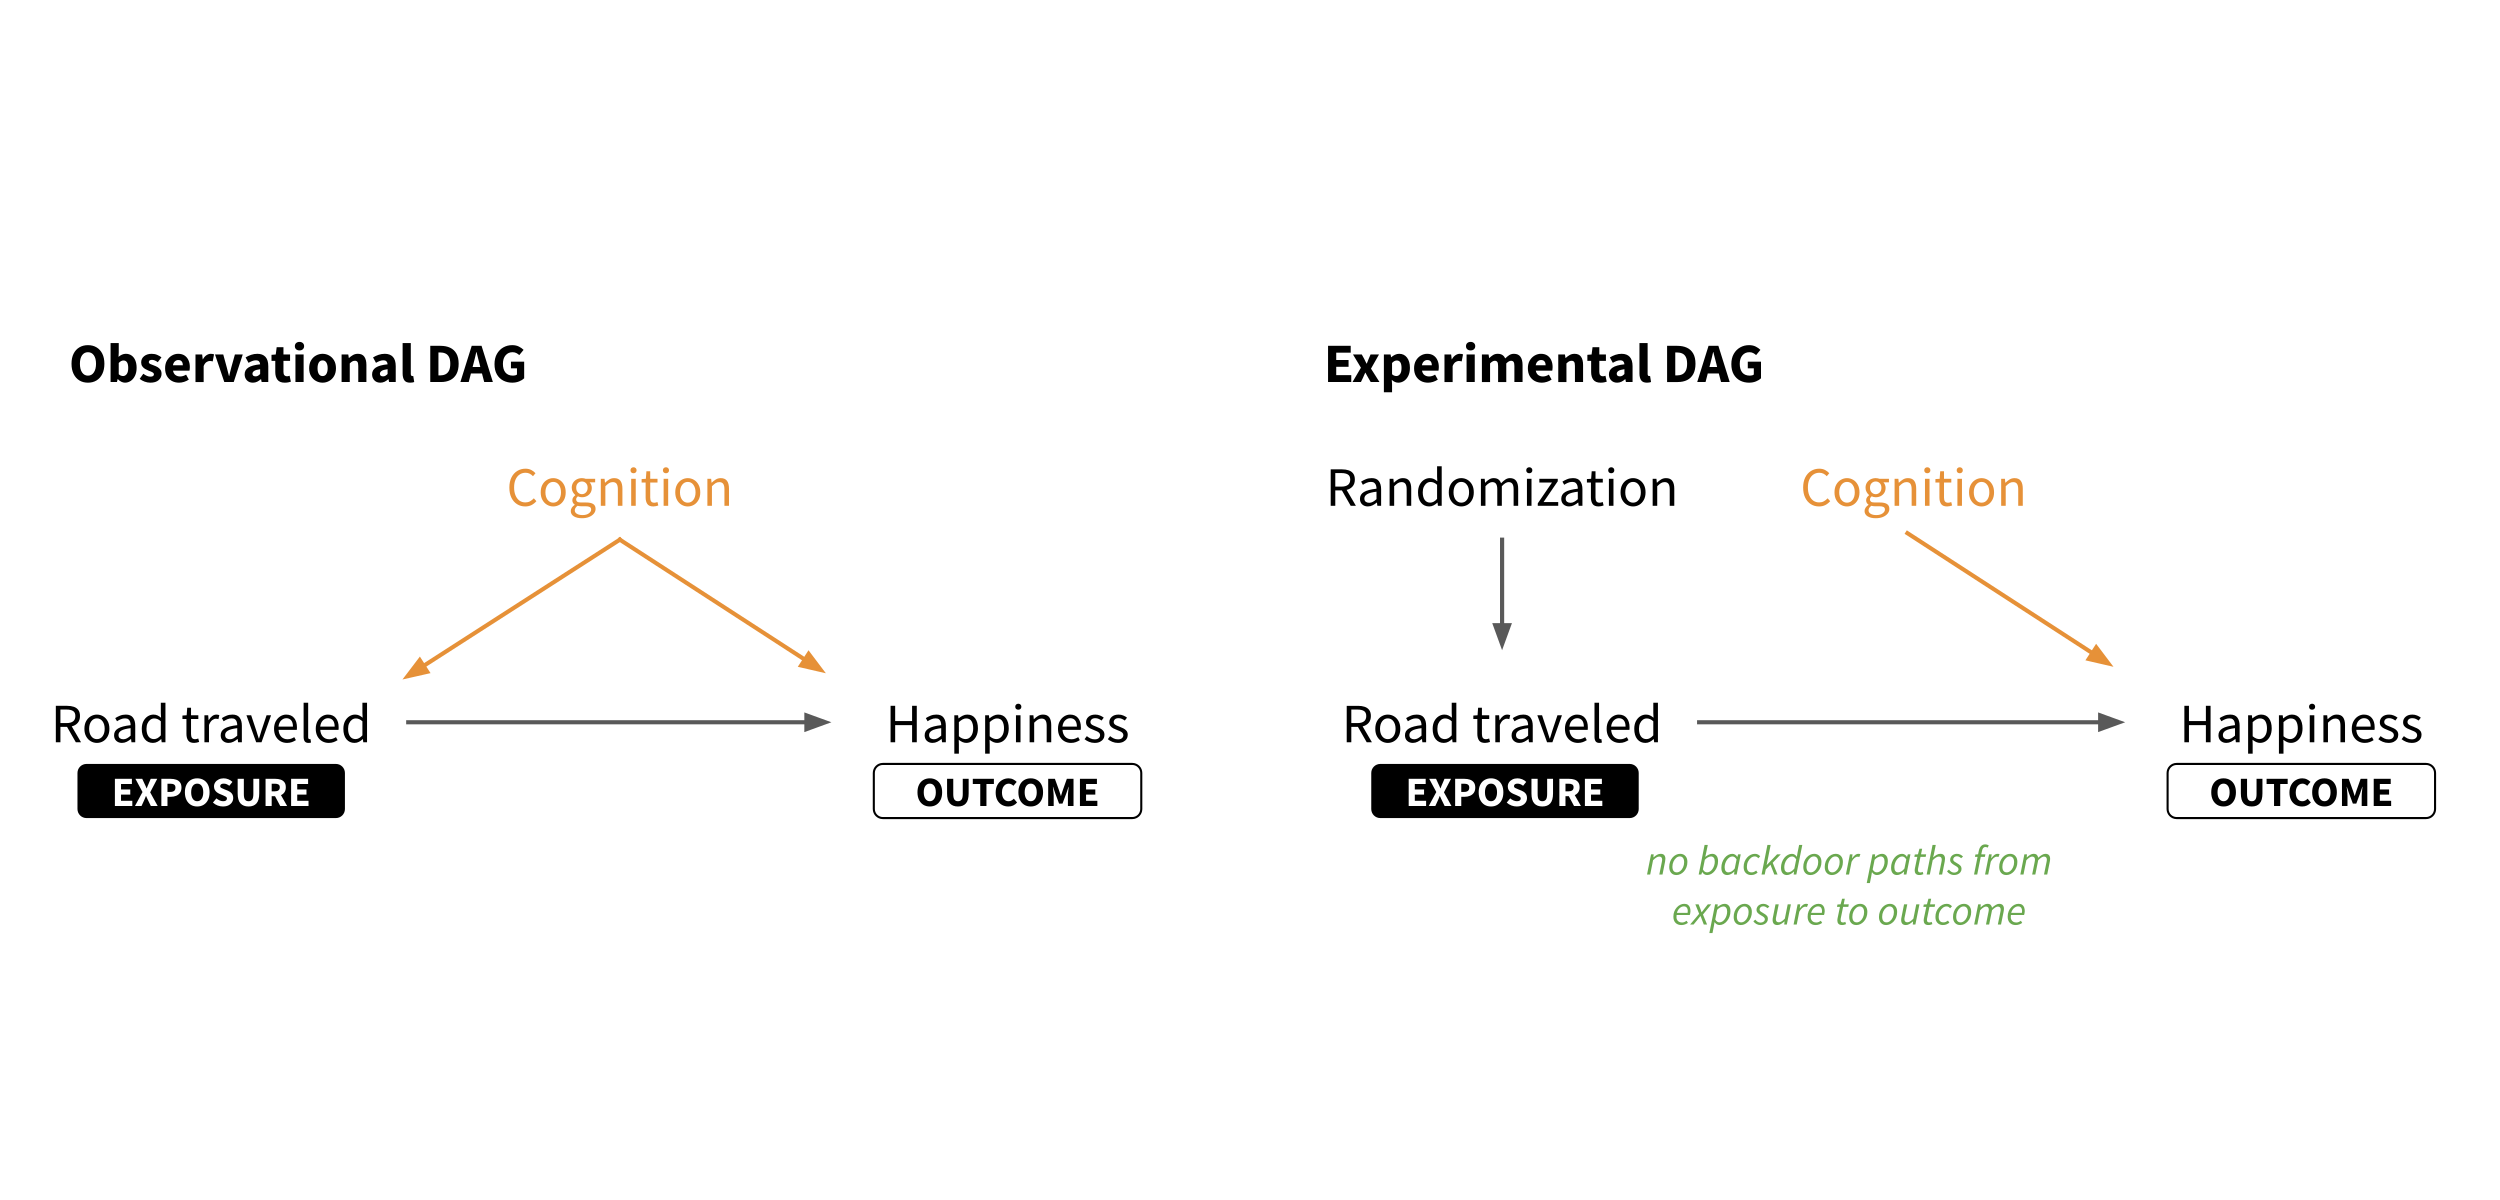 <svg version="1.1" viewBox="0.0 0.0 1200.0 576.0" fill="none" stroke="none" stroke-linecap="square" stroke-miterlimit="10" xmlns:xlink="http://www.w3.org/1999/xlink" xmlns="http://www.w3.org/2000/svg"><rect x="0.0" y="0.0" width="1200.0" height="576.0" fill="#333333" stroke="none"/><clipPath id="g1ca60f60eda_0_52.0"><path d="m0 0l1200.0 0l0 576.0l-1200.0 0l0 -576.0z" clip-rule="nonzero"/></clipPath><g clip-path="url(#g1ca60f60eda_0_52.0)"><path fill="#ffffff" d="m0 0l1200.0 0l0 576.0l-1200.0 0z" fill-rule="evenodd"/><path fill="#000000" fill-opacity="0.0" d="m6.793 302.29l189.165 0l0 88.787l-189.165 0z" fill-rule="evenodd"/><path fill="#000000" d="m26.799 356.284l0 -17.484l5.453 0q1.797 0 3.172 0.469q1.391 0.469 2.172 1.547q0.797 1.078 0.797 2.891q0 2.016 -1.078 3.266q-1.062 1.234 -2.875 1.688l4.453 7.625l-2.5 0l-4.219 -7.391l-3.172 0l0 7.391l-2.203 0zm2.203 -9.203l2.938 0q2.047 0 3.141 -0.828q1.094 -0.844 1.094 -2.547q0 -1.734 -1.094 -2.422q-1.094 -0.703 -3.141 -0.703l-2.938 0l0 6.5zm17.51 9.516q-1.562 0 -2.938 -0.797q-1.375 -0.797 -2.219 -2.312q-0.844 -1.516 -0.844 -3.656q0 -2.188 0.844 -3.703q0.844 -1.516 2.219 -2.312q1.375 -0.812 2.938 -0.812q1.609 0 2.969 0.812q1.359 0.797 2.188 2.312q0.844 1.516 0.844 3.703q0 2.141 -0.844 3.656q-0.828 1.516 -2.188 2.312q-1.359 0.797 -2.969 0.797zm0 -1.812q1.688 0 2.703 -1.359q1.031 -1.375 1.031 -3.594q0 -2.234 -1.031 -3.625q-1.016 -1.391 -2.703 -1.391q-1.641 0 -2.688 1.391q-1.047 1.391 -1.047 3.625q0 2.219 1.047 3.594q1.047 1.359 2.688 1.359zm12.027 1.812q-1.625 0 -2.703 -0.969q-1.078 -0.969 -1.078 -2.703q0 -2.125 1.906 -3.25q1.906 -1.141 6.031 -1.594q0 -0.828 -0.234 -1.578q-0.219 -0.75 -0.797 -1.219q-0.562 -0.469 -1.641 -0.469q-1.109 0 -2.094 0.438q-0.984 0.422 -1.766 0.953l-0.844 -1.516q0.906 -0.594 2.219 -1.141q1.312 -0.547 2.859 -0.547q2.375 0 3.438 1.453q1.078 1.453 1.078 3.891l0 7.938l-1.812 0l-0.188 -1.547l-0.078 0q-0.906 0.75 -2.0 1.312q-1.078 0.547 -2.297 0.547zm0.641 -1.75q0.938 0 1.75 -0.453q0.828 -0.453 1.766 -1.281l0 -3.594q-3.219 0.391 -4.516 1.203q-1.297 0.797 -1.297 2.047q0 1.094 0.656 1.594q0.672 0.484 1.641 0.484zm14.232 1.75q-2.422 0 -3.891 -1.766q-1.469 -1.766 -1.469 -5.0q0 -2.109 0.781 -3.641q0.797 -1.531 2.078 -2.359q1.297 -0.828 2.766 -0.828q1.125 0 1.953 0.406q0.828 0.406 1.672 1.094l-0.109 -2.219l0 -4.984l2.219 0l0 18.984l-1.812 0l-0.188 -1.516l-0.078 0q-0.75 0.75 -1.766 1.297q-1.016 0.531 -2.156 0.531zm0.484 -1.828q1.703 0 3.297 -1.797l0 -6.766q-0.828 -0.75 -1.594 -1.047q-0.75 -0.312 -1.547 -0.312q-1.047 0 -1.891 0.625q-0.828 0.625 -1.344 1.734q-0.5 1.109 -0.5 2.594q0 2.328 0.938 3.656q0.938 1.312 2.641 1.312zm19.297 1.828q-2.078 0 -2.891 -1.188q-0.812 -1.203 -0.812 -3.125l0 -7.172l-1.922 0l0 -1.656l2.031 -0.125l0.266 -3.625l1.828 0l0 3.625l3.5 0l0 1.781l-3.5 0l0 7.203q0 1.203 0.438 1.859q0.453 0.641 1.562 0.641q0.359 0 0.75 -0.109q0.406 -0.125 0.719 -0.234l0.422 1.656q-0.531 0.188 -1.156 0.328q-0.625 0.141 -1.234 0.141zm4.932 -0.312l0 -12.953l1.812 0l0.188 2.344l0.078 0q0.672 -1.219 1.625 -1.938q0.953 -0.734 2.047 -0.734q0.781 0 1.391 0.266l-0.422 1.922q-0.328 -0.109 -0.594 -0.156q-0.266 -0.047 -0.656 -0.047q-0.828 0 -1.734 0.672q-0.891 0.656 -1.547 2.312l0 8.312l-2.188 0zm11.594 0.312q-1.625 0 -2.703 -0.969q-1.078 -0.969 -1.078 -2.703q0 -2.125 1.906 -3.25q1.906 -1.141 6.031 -1.594q0 -0.828 -0.234 -1.578q-0.219 -0.75 -0.797 -1.219q-0.562 -0.469 -1.641 -0.469q-1.109 0 -2.094 0.438q-0.984 0.422 -1.766 0.953l-0.844 -1.516q0.906 -0.594 2.219 -1.141q1.312 -0.547 2.859 -0.547q2.375 0 3.438 1.453q1.078 1.453 1.078 3.891l0 7.938l-1.812 0l-0.188 -1.547l-0.078 0q-0.906 0.75 -2.0 1.312q-1.078 0.547 -2.297 0.547zm0.641 -1.75q0.938 0 1.75 -0.453q0.828 -0.453 1.766 -1.281l0 -3.594q-3.219 0.391 -4.516 1.203q-1.297 0.797 -1.297 2.047q0 1.094 0.656 1.594q0.672 0.484 1.641 0.484zm12.607 1.438l-4.672 -12.953l2.266 0l2.453 7.359q0.297 0.953 0.594 1.922q0.312 0.953 0.609 1.891l0.109 0q0.297 -0.938 0.594 -1.891q0.312 -0.969 0.578 -1.922l2.453 -7.359l2.156 0l-4.578 12.953l-2.562 0zm14.795 0.312q-1.734 0 -3.156 -0.812q-1.406 -0.812 -2.234 -2.328q-0.828 -1.516 -0.828 -3.625q0 -2.125 0.844 -3.641q0.844 -1.531 2.172 -2.359q1.344 -0.828 2.797 -0.828q2.484 0 3.828 1.656q1.344 1.656 1.344 4.422q0 0.359 -0.016 0.688q0 0.328 -0.062 0.578l-8.734 0q0.125 2.047 1.281 3.281q1.172 1.219 3.031 1.219q0.938 0 1.719 -0.281q0.781 -0.281 1.5 -0.734l0.781 1.438q-0.828 0.531 -1.891 0.938q-1.047 0.391 -2.375 0.391zm-4.078 -7.828l6.938 0q0 -1.969 -0.844 -3.0q-0.844 -1.031 -2.359 -1.031q-1.359 0 -2.438 1.062q-1.078 1.047 -1.297 2.969zm14.362 7.828q-1.219 0 -1.766 -0.75q-0.547 -0.766 -0.547 -2.172l0 -16.375l2.188 0l0 16.531q0 0.5 0.188 0.734q0.188 0.219 0.422 0.219q0.109 0 0.203 0q0.094 -0.016 0.281 -0.047l0.281 1.656q-0.203 0.109 -0.5 0.156q-0.297 0.047 -0.75 0.047zm9.735 0q-1.734 0 -3.156 -0.812q-1.406 -0.812 -2.234 -2.328q-0.828 -1.516 -0.828 -3.625q0 -2.125 0.844 -3.641q0.844 -1.531 2.172 -2.359q1.344 -0.828 2.797 -0.828q2.484 0 3.828 1.656q1.344 1.656 1.344 4.422q0 0.359 -0.016 0.688q0 0.328 -0.062 0.578l-8.734 0q0.125 2.047 1.281 3.281q1.172 1.219 3.031 1.219q0.938 0 1.719 -0.281q0.781 -0.281 1.5 -0.734l0.781 1.438q-0.828 0.531 -1.891 0.938q-1.047 0.391 -2.375 0.391zm-4.078 -7.828l6.938 0q0 -1.969 -0.844 -3.0q-0.844 -1.031 -2.359 -1.031q-1.359 0 -2.438 1.062q-1.078 1.047 -1.297 2.969zm16.471 7.828q-2.422 0 -3.891 -1.766q-1.469 -1.766 -1.469 -5.0q0 -2.109 0.781 -3.641q0.797 -1.531 2.078 -2.359q1.297 -0.828 2.766 -0.828q1.125 0 1.953 0.406q0.828 0.406 1.672 1.094l-0.109 -2.219l0 -4.984l2.219 0l0 18.984l-1.812 0l-0.188 -1.516l-0.078 0q-0.75 0.75 -1.766 1.297q-1.016 0.531 -2.156 0.531zm0.484 -1.828q1.703 0 3.297 -1.797l0 -6.766q-0.828 -0.75 -1.594 -1.047q-0.75 -0.312 -1.547 -0.312q-1.047 0 -1.891 0.625q-0.828 0.625 -1.344 1.734q-0.5 1.109 -0.5 2.594q0 2.328 0.938 3.656q0.938 1.312 2.641 1.312z" fill-rule="nonzero"/><path fill="#000000" fill-opacity="0.0" d="m399.071 302.29l169.102 0l0 88.787l-169.102 0z" fill-rule="evenodd"/><path fill="#000000" d="m427.478 356.284l0 -17.484l2.203 0l0 7.328l8.125 0l0 -7.328l2.25 0l0 17.484l-2.25 0l0 -8.234l-8.125 0l0 8.234l-2.203 0zm20.145 0.312q-1.625 0 -2.703 -0.969q-1.078 -0.969 -1.078 -2.703q0 -2.125 1.906 -3.25q1.906 -1.141 6.031 -1.594q0 -0.828 -0.234 -1.578q-0.219 -0.75 -0.797 -1.219q-0.562 -0.469 -1.641 -0.469q-1.109 0 -2.094 0.438q-0.984 0.422 -1.766 0.953l-0.844 -1.516q0.906 -0.594 2.219 -1.141q1.312 -0.547 2.859 -0.547q2.375 0 3.438 1.453q1.078 1.453 1.078 3.891l0 7.938l-1.812 0l-0.188 -1.547l-0.078 0q-0.906 0.75 -2.0 1.312q-1.078 0.547 -2.297 0.547zm0.641 -1.75q0.938 0 1.75 -0.453q0.828 -0.453 1.766 -1.281l0 -3.594q-3.219 0.391 -4.516 1.203q-1.297 0.797 -1.297 2.047q0 1.094 0.656 1.594q0.672 0.484 1.641 0.484zm9.81 6.906l0 -18.422l1.812 0l0.188 1.484l0.078 0q0.875 -0.734 1.922 -1.266q1.062 -0.547 2.203 -0.547q2.516 0 3.812 1.812q1.312 1.797 1.312 4.812q0 2.172 -0.797 3.75q-0.781 1.578 -2.047 2.406q-1.266 0.812 -2.75 0.812q-0.906 0 -1.812 -0.391q-0.891 -0.406 -1.797 -1.094l0.062 2.266l0 4.375l-2.188 0zm5.359 -6.984q1.594 0 2.641 -1.375q1.062 -1.375 1.062 -3.766q0 -2.141 -0.797 -3.453q-0.781 -1.328 -2.609 -1.328q-0.828 0 -1.672 0.453q-0.844 0.453 -1.797 1.312l0 6.797q0.875 0.75 1.703 1.062q0.828 0.297 1.469 0.297zm9.435 6.984l0 -18.422l1.812 0l0.188 1.484l0.078 0q0.875 -0.734 1.922 -1.266q1.062 -0.547 2.203 -0.547q2.516 0 3.812 1.812q1.312 1.797 1.312 4.812q0 2.172 -0.797 3.75q-0.781 1.578 -2.047 2.406q-1.266 0.812 -2.75 0.812q-0.906 0 -1.812 -0.391q-0.891 -0.406 -1.797 -1.094l0.062 2.266l0 4.375l-2.188 0zm5.359 -6.984q1.594 0 2.641 -1.375q1.062 -1.375 1.062 -3.766q0 -2.141 -0.797 -3.453q-0.781 -1.328 -2.609 -1.328q-0.828 0 -1.672 0.453q-0.844 0.453 -1.797 1.312l0 6.797q0.875 0.75 1.703 1.062q0.828 0.297 1.469 0.297zm9.435 1.516l0 -12.953l2.188 0l0 12.953l-2.188 0zm1.125 -15.625q-0.641 0 -1.062 -0.375q-0.406 -0.391 -0.406 -1.062q0 -0.641 0.406 -1.031q0.422 -0.406 1.062 -0.406q0.641 0 1.047 0.406q0.422 0.391 0.422 1.031q0 0.672 -0.422 1.062q-0.406 0.375 -1.047 0.375zm5.432 15.625l0 -12.953l1.812 0l0.188 1.859l0.078 0q0.938 -0.922 1.969 -1.547q1.047 -0.641 2.375 -0.641q2.047 0 3.0 1.297q0.953 1.297 0.953 3.781l0 8.203l-2.188 0l0 -7.922q0 -1.812 -0.594 -2.625q-0.578 -0.828 -1.859 -0.828q-0.984 0 -1.781 0.5q-0.781 0.5 -1.766 1.484l0 9.391l-2.188 0zm19.831 0.312q-1.734 0 -3.156 -0.812q-1.406 -0.812 -2.234 -2.328q-0.828 -1.516 -0.828 -3.625q0 -2.125 0.844 -3.641q0.844 -1.531 2.172 -2.359q1.344 -0.828 2.797 -0.828q2.484 0 3.828 1.656q1.344 1.656 1.344 4.422q0 0.359 -0.016 0.688q0 0.328 -0.062 0.578l-8.734 0q0.125 2.047 1.281 3.281q1.172 1.219 3.031 1.219q0.938 0 1.719 -0.281q0.781 -0.281 1.5 -0.734l0.781 1.438q-0.828 0.531 -1.891 0.938q-1.047 0.391 -2.375 0.391zm-4.078 -7.828l6.938 0q0 -1.969 -0.844 -3.0q-0.844 -1.031 -2.359 -1.031q-1.359 0 -2.438 1.062q-1.078 1.047 -1.297 2.969zm15.44 7.828q-1.391 0 -2.656 -0.516q-1.25 -0.516 -2.172 -1.266l1.094 -1.469q0.844 0.672 1.75 1.109q0.906 0.438 2.062 0.438q1.281 0 1.906 -0.594q0.641 -0.594 0.641 -1.422q0 -0.672 -0.438 -1.125q-0.438 -0.453 -1.125 -0.75q-0.672 -0.312 -1.391 -0.578q-0.906 -0.344 -1.797 -0.781q-0.875 -0.453 -1.438 -1.156q-0.547 -0.703 -0.547 -1.797q0 -1.578 1.188 -2.625q1.188 -1.062 3.281 -1.062q1.203 0 2.234 0.438q1.047 0.422 1.797 1.031l-1.062 1.391q-0.672 -0.5 -1.391 -0.812q-0.719 -0.328 -1.578 -0.328q-1.219 0 -1.797 0.562q-0.562 0.547 -0.562 1.297q0 0.609 0.391 1.0q0.406 0.391 1.047 0.672q0.641 0.281 1.359 0.562q0.922 0.344 1.828 0.797q0.906 0.438 1.5 1.172q0.609 0.734 0.609 1.953q0 1.047 -0.547 1.922q-0.547 0.875 -1.594 1.406q-1.047 0.531 -2.594 0.531zm11.169 0q-1.391 0 -2.656 -0.516q-1.25 -0.516 -2.172 -1.266l1.094 -1.469q0.844 0.672 1.75 1.109q0.906 0.438 2.062 0.438q1.281 0 1.906 -0.594q0.641 -0.594 0.641 -1.422q0 -0.672 -0.438 -1.125q-0.438 -0.453 -1.125 -0.75q-0.672 -0.312 -1.391 -0.578q-0.906 -0.344 -1.797 -0.781q-0.875 -0.453 -1.438 -1.156q-0.547 -0.703 -0.547 -1.797q0 -1.578 1.188 -2.625q1.188 -1.062 3.281 -1.062q1.203 0 2.234 0.438q1.047 0.422 1.797 1.031l-1.062 1.391q-0.672 -0.5 -1.391 -0.812q-0.719 -0.328 -1.578 -0.328q-1.219 0 -1.797 0.562q-0.562 0.547 -0.562 1.297q0 0.609 0.391 1.0q0.406 0.391 1.047 0.672q0.641 0.281 1.359 0.562q0.922 0.344 1.828 0.797q0.906 0.438 1.5 1.172q0.609 0.734 0.609 1.953q0 1.047 -0.547 1.922q-0.547 0.875 -1.594 1.406q-1.047 0.531 -2.594 0.531z" fill-rule="nonzero"/><path fill="#000000" fill-opacity="0.0" d="m195.958 346.684l203.118 0" fill-rule="evenodd"/><path stroke="#595959" stroke-width="2.0" stroke-linejoin="round" stroke-linecap="butt" d="m195.958 346.684l191.118 0" fill-rule="evenodd"/><path fill="#595959" stroke="#595959" stroke-width="2.0" stroke-linecap="butt" d="m387.076 349.987l9.076 -3.303l-9.076 -3.303z" fill-rule="evenodd"/><path fill="#000000" fill-opacity="0.0" d="m225.58 207.324l143.874 0l0 51.717l-143.874 0z" fill-rule="evenodd"/><path fill="#e69138" d="m252.114 243.095q-2.188 0 -3.906 -1.078q-1.719 -1.078 -2.719 -3.094q-1.0 -2.031 -1.0 -4.891q0 -2.812 1.0 -4.844q1.016 -2.031 2.781 -3.125q1.766 -1.094 3.969 -1.094q1.609 0 2.828 0.656q1.219 0.656 1.969 1.516l-1.203 1.438q-0.688 -0.75 -1.562 -1.203q-0.875 -0.453 -2.0 -0.453q-1.656 0 -2.906 0.875q-1.234 0.859 -1.922 2.438q-0.672 1.562 -0.672 3.75q0 2.188 0.672 3.797q0.672 1.609 1.875 2.5q1.219 0.875 2.875 0.875q1.25 0 2.234 -0.531q0.984 -0.531 1.812 -1.438l1.234 1.375q-1.047 1.203 -2.359 1.875q-1.297 0.656 -3.0 0.656zm13.424 0q-1.562 0 -2.938 -0.797q-1.375 -0.797 -2.219 -2.312q-0.844 -1.516 -0.844 -3.656q0 -2.188 0.844 -3.703q0.844 -1.516 2.219 -2.312q1.375 -0.812 2.938 -0.812q1.609 0 2.969 0.812q1.359 0.797 2.188 2.312q0.844 1.516 0.844 3.703q0 2.141 -0.844 3.656q-0.828 1.516 -2.188 2.312q-1.359 0.797 -2.969 0.797zm0 -1.812q1.688 0 2.703 -1.359q1.031 -1.375 1.031 -3.594q0 -2.234 -1.031 -3.625q-1.016 -1.391 -2.703 -1.391q-1.641 0 -2.688 1.391q-1.047 1.391 -1.047 3.625q0 2.219 1.047 3.594q1.047 1.359 2.688 1.359zm13.791 7.469q-2.375 0 -3.875 -0.906q-1.484 -0.906 -1.484 -2.578q0 -0.828 0.5 -1.594q0.516 -0.75 1.391 -1.344l0 -0.109q-0.484 -0.297 -0.812 -0.828q-0.328 -0.531 -0.328 -1.281q0 -0.812 0.453 -1.422q0.453 -0.625 0.953 -0.969l0 -0.109q-0.641 -0.531 -1.172 -1.438q-0.516 -0.906 -0.516 -2.047q0 -1.422 0.672 -2.453q0.672 -1.047 1.781 -1.609q1.125 -0.562 2.438 -0.562q0.531 0 1.0 0.094q0.484 0.094 0.828 0.234l4.516 0l0 1.672l-2.672 0q0.453 0.438 0.75 1.141q0.312 0.703 0.312 1.531q0 1.391 -0.641 2.406q-0.641 1.0 -1.703 1.547q-1.062 0.547 -2.391 0.547q-1.047 0 -1.953 -0.453q-0.344 0.297 -0.594 0.656q-0.234 0.359 -0.234 0.891q0 0.609 0.484 1.016q0.5 0.406 1.812 0.406l2.5 0q2.266 0 3.391 0.734q1.141 0.719 1.141 2.359q0 1.188 -0.797 2.203q-0.797 1.016 -2.266 1.641q-1.469 0.625 -3.484 0.625zm0 -11.547q1.109 0 1.922 -0.828q0.812 -0.844 0.812 -2.25q0 -1.422 -0.797 -2.219q-0.797 -0.797 -1.938 -0.797q-1.156 0 -1.953 0.797q-0.797 0.797 -0.797 2.219q0 1.406 0.812 2.25q0.812 0.828 1.938 0.828zm0.312 10.031q1.875 0 2.984 -0.812q1.125 -0.812 1.125 -1.828q0 -0.906 -0.688 -1.25q-0.672 -0.344 -1.922 -0.344l-2.25 0q-0.375 0 -0.812 -0.062q-0.438 -0.047 -0.859 -0.156q-0.688 0.5 -1.016 1.062q-0.312 0.562 -0.312 1.125q0 1.031 1.0 1.641q1.0 0.625 2.75 0.625zm8.747 -4.453l0 -12.953l1.812 0l0.188 1.859l0.078 0q0.938 -0.922 1.969 -1.547q1.047 -0.641 2.375 -0.641q2.047 0 3.0 1.297q0.953 1.297 0.953 3.781l0 8.203l-2.188 0l0 -7.922q0 -1.812 -0.594 -2.625q-0.578 -0.828 -1.859 -0.828q-0.984 0 -1.781 0.5q-0.781 0.5 -1.766 1.484l0 9.391l-2.188 0zm14.581 0l0 -12.953l2.188 0l0 12.953l-2.188 0zm1.125 -15.625q-0.641 0 -1.062 -0.375q-0.406 -0.391 -0.406 -1.062q0 -0.641 0.406 -1.031q0.422 -0.406 1.062 -0.406q0.641 0 1.047 0.406q0.422 0.391 0.422 1.031q0 0.672 -0.422 1.062q-0.406 0.375 -1.047 0.375zm9.511 15.938q-2.078 0 -2.891 -1.188q-0.812 -1.203 -0.812 -3.125l0 -7.172l-1.922 0l0 -1.656l2.031 -0.125l0.266 -3.625l1.828 0l0 3.625l3.5 0l0 1.781l-3.5 0l0 7.203q0 1.203 0.438 1.859q0.453 0.641 1.562 0.641q0.359 0 0.75 -0.109q0.406 -0.125 0.719 -0.234l0.422 1.656q-0.531 0.188 -1.156 0.328q-0.625 0.141 -1.234 0.141zm4.932 -0.312l0 -12.953l2.188 0l0 12.953l-2.188 0zm1.125 -15.625q-0.641 0 -1.062 -0.375q-0.406 -0.391 -0.406 -1.062q0 -0.641 0.406 -1.031q0.422 -0.406 1.062 -0.406q0.641 0 1.047 0.406q0.422 0.391 0.422 1.031q0 0.672 -0.422 1.062q-0.406 0.375 -1.047 0.375zm10.464 15.938q-1.562 0 -2.938 -0.797q-1.375 -0.797 -2.219 -2.312q-0.844 -1.516 -0.844 -3.656q0 -2.188 0.844 -3.703q0.844 -1.516 2.219 -2.312q1.375 -0.812 2.938 -0.812q1.609 0 2.969 0.812q1.359 0.797 2.188 2.312q0.844 1.516 0.844 3.703q0 2.141 -0.844 3.656q-0.828 1.516 -2.188 2.312q-1.359 0.797 -2.969 0.797zm0 -1.812q1.688 0 2.703 -1.359q1.031 -1.375 1.031 -3.594q0 -2.234 -1.031 -3.625q-1.016 -1.391 -2.703 -1.391q-1.641 0 -2.688 1.391q-1.047 1.391 -1.047 3.625q0 2.219 1.047 3.594q1.047 1.359 2.688 1.359zm9.416 1.5l0 -12.953l1.812 0l0.188 1.859l0.078 0q0.938 -0.922 1.969 -1.547q1.047 -0.641 2.375 -0.641q2.047 0 3.0 1.297q0.953 1.297 0.953 3.781l0 8.203l-2.188 0l0 -7.922q0 -1.812 -0.594 -2.625q-0.578 -0.828 -1.859 -0.828q-0.984 0 -1.781 0.5q-0.781 0.5 -1.766 1.484l0 9.391l-2.188 0z" fill-rule="nonzero"/><path fill="#000000" fill-opacity="0.0" d="m297.517 259.041l-104.346 67.118" fill-rule="evenodd"/><path stroke="#e69138" stroke-width="2.0" stroke-linejoin="round" stroke-linecap="butt" d="m297.517 259.041l-94.254 60.626" fill-rule="evenodd"/><path fill="#e69138" stroke="#e69138" stroke-width="2.0" stroke-linecap="butt" d="m201.476 316.889l-5.846 7.688l9.421 -2.132z" fill-rule="evenodd"/><path fill="#000000" fill-opacity="0.0" d="m297.517 259.041l98.898 64.126" fill-rule="evenodd"/><path stroke="#e69138" stroke-width="2.0" stroke-linejoin="round" stroke-linecap="butt" d="m297.517 259.041l88.829 57.597" fill-rule="evenodd"/><path fill="#e69138" stroke="#e69138" stroke-width="2.0" stroke-linecap="butt" d="m384.549 319.41l9.413 2.166l-5.818 -7.71z" fill-rule="evenodd"/><path fill="#000000" d="m37.186 371.021l0 0c0 -2.392 1.939 -4.331 4.331 -4.331l119.716 0c1.149 0 2.25 0.456 3.062 1.268c0.812 0.812 1.268 1.914 1.268 3.062l0 17.323c0 2.392 -1.939 4.331 -4.331 4.331l-119.716 0l0 0c-2.392 0 -4.331 -1.939 -4.331 -4.331z" fill-rule="evenodd"/><path fill="#ffffff" d="m55.152 386.882l0 -13.047l8.156 0l0 2.484l-5.219 0l0 2.625l4.438 0l0 2.453l-4.438 0l0 3.0l5.422 0l0 2.484l-8.359 0zm9.632 0l3.625 -6.703l-3.406 -6.344l3.281 0l1.141 2.469q0.219 0.438 0.453 0.969q0.234 0.516 0.484 1.125l0.078 0q0.219 -0.609 0.422 -1.125q0.219 -0.531 0.422 -0.969l1.047 -2.469l3.141 0l-3.391 6.484l3.609 6.562l-3.281 0l-1.297 -2.656q-0.25 -0.531 -0.484 -1.031q-0.219 -0.516 -0.5 -1.109l-0.078 0q-0.219 0.594 -0.453 1.109q-0.219 0.5 -0.438 1.031l-1.219 2.656l-3.156 0zm12.668 0l0 -13.047l4.469 0q1.438 0 2.609 0.391q1.172 0.391 1.875 1.312q0.703 0.922 0.703 2.5q0 1.531 -0.703 2.516q-0.703 0.969 -1.859 1.438q-1.156 0.469 -2.547 0.469l-1.609 0l0 4.422l-2.938 0zm2.938 -6.766l1.438 0q2.391 0 2.391 -2.078q0 -1.016 -0.641 -1.438q-0.625 -0.422 -1.828 -0.422l-1.359 0l0 3.938zm14.279 7.0q-1.766 0 -3.094 -0.812q-1.328 -0.828 -2.078 -2.344q-0.75 -1.531 -0.75 -3.656q0 -2.141 0.75 -3.625q0.75 -1.5 2.078 -2.281q1.328 -0.797 3.094 -0.797q1.75 0 3.078 0.797q1.344 0.781 2.094 2.281q0.75 1.5 0.75 3.625q0 2.125 -0.75 3.656q-0.75 1.516 -2.094 2.344q-1.328 0.812 -3.078 0.812zm0 -2.531q1.344 0 2.109 -1.156q0.781 -1.172 0.781 -3.125q0 -1.969 -0.781 -3.062q-0.766 -1.094 -2.109 -1.094q-1.344 0 -2.125 1.094q-0.781 1.094 -0.781 3.062q0 1.953 0.781 3.125q0.781 1.156 2.125 1.156zm12.352 2.531q-1.281 0 -2.547 -0.469q-1.266 -0.484 -2.266 -1.406l1.672 -2.016q0.703 0.594 1.562 0.984q0.859 0.375 1.656 0.375q0.922 0 1.375 -0.344q0.453 -0.344 0.453 -0.922q0 -0.625 -0.516 -0.906q-0.5 -0.297 -1.359 -0.656l-1.703 -0.719q-0.656 -0.281 -1.266 -0.75q-0.594 -0.469 -0.984 -1.156q-0.375 -0.703 -0.375 -1.656q0 -1.078 0.594 -1.953q0.594 -0.875 1.641 -1.391q1.047 -0.531 2.406 -0.531q1.125 0 2.234 0.438q1.125 0.438 1.969 1.281l-1.5 1.859q-0.641 -0.5 -1.281 -0.766q-0.641 -0.266 -1.422 -0.266q-0.766 0 -1.219 0.312q-0.438 0.297 -0.438 0.859q0 0.609 0.562 0.906q0.578 0.297 1.422 0.641l1.672 0.672q1.188 0.484 1.875 1.328q0.703 0.828 0.703 2.219q0 1.078 -0.578 2.0q-0.578 0.922 -1.688 1.484q-1.094 0.547 -2.656 0.547zm12.292 0q-2.547 0 -3.891 -1.5q-1.344 -1.5 -1.344 -4.781l0 -7.0l2.969 0l0 7.312q0 1.922 0.578 2.688q0.578 0.75 1.688 0.75q1.094 0 1.688 -0.75q0.609 -0.766 0.609 -2.688l0 -7.312l2.828 0l0 7.0q0 3.281 -1.312 4.781q-1.297 1.5 -3.812 1.5zm8.159 -0.234l0 -13.047l4.688 0q1.391 0 2.531 0.375q1.141 0.375 1.812 1.25q0.688 0.875 0.688 2.438q0 1.438 -0.641 2.375q-0.625 0.922 -1.688 1.391l2.969 5.219l-3.312 0l-2.5 -4.703l-1.609 0l0 4.703l-2.938 0zm2.938 -7.047l1.516 0q1.156 0 1.766 -0.484q0.609 -0.484 0.609 -1.453q0 -0.953 -0.609 -1.328q-0.609 -0.391 -1.766 -0.391l-1.516 0l0 3.656zm9.322 7.047l0 -13.047l8.156 0l0 2.484l-5.219 0l0 2.625l4.438 0l0 2.453l-4.438 0l0 3.0l5.422 0l0 2.484l-8.359 0z" fill-rule="nonzero"/><path fill="#ffffff" d="m419.433 371.021l0 0c0 -2.392 1.939 -4.331 4.331 -4.331l119.716 0c1.149 0 2.25 0.456 3.062 1.268c0.812 0.812 1.268 1.914 1.268 3.062l0 17.323c0 2.392 -1.939 4.331 -4.331 4.331l-119.716 0l0 0c-2.392 0 -4.331 -1.939 -4.331 -4.331z" fill-rule="evenodd"/><path stroke="#000000" stroke-width="1.0" stroke-linejoin="round" stroke-linecap="butt" d="m419.433 371.021l0 0c0 -2.392 1.939 -4.331 4.331 -4.331l119.716 0c1.149 0 2.25 0.456 3.062 1.268c0.812 0.812 1.268 1.914 1.268 3.062l0 17.323c0 2.392 -1.939 4.331 -4.331 4.331l-119.716 0l0 0c-2.392 0 -4.331 -1.939 -4.331 -4.331z" fill-rule="evenodd"/><path fill="#000000" d="m446.306 387.117q-1.766 0 -3.094 -0.812q-1.328 -0.828 -2.078 -2.344q-0.75 -1.531 -0.75 -3.656q0 -2.141 0.75 -3.625q0.75 -1.5 2.078 -2.281q1.328 -0.797 3.094 -0.797q1.75 0 3.078 0.797q1.344 0.781 2.094 2.281q0.75 1.5 0.75 3.625q0 2.125 -0.75 3.656q-0.75 1.516 -2.094 2.344q-1.328 0.812 -3.078 0.812zm0 -2.531q1.344 0 2.109 -1.156q0.781 -1.172 0.781 -3.125q0 -1.969 -0.781 -3.062q-0.766 -1.094 -2.109 -1.094q-1.344 0 -2.125 1.094q-0.781 1.094 -0.781 3.062q0 1.953 0.781 3.125q0.781 1.156 2.125 1.156zm13.524 2.531q-2.547 0 -3.891 -1.5q-1.344 -1.5 -1.344 -4.781l0 -7.0l2.969 0l0 7.312q0 1.922 0.578 2.688q0.578 0.75 1.688 0.75q1.094 0 1.688 -0.75q0.609 -0.766 0.609 -2.688l0 -7.312l2.828 0l0 7.0q0 3.281 -1.312 4.781q-1.297 1.5 -3.812 1.5zm10.691 -0.234l0 -10.562l-3.578 0l0 -2.484l10.125 0l0 2.484l-3.578 0l0 10.562l-2.969 0zm13.466 0.234q-1.641 0 -3.031 -0.75q-1.375 -0.766 -2.203 -2.25q-0.828 -1.5 -0.828 -3.672q0 -2.156 0.844 -3.688q0.859 -1.531 2.266 -2.344q1.406 -0.812 3.047 -0.812q1.266 0 2.266 0.516q1.0 0.5 1.656 1.188l-1.562 1.875q-0.5 -0.453 -1.047 -0.734q-0.547 -0.297 -1.25 -0.297q-0.875 0 -1.609 0.5q-0.734 0.5 -1.172 1.438q-0.422 0.938 -0.422 2.25q0 2.0 0.859 3.125q0.859 1.125 2.297 1.125q0.812 0 1.438 -0.359q0.625 -0.359 1.109 -0.859l1.562 1.828q-1.641 1.922 -4.219 1.922zm10.759 0q-1.766 0 -3.094 -0.812q-1.328 -0.828 -2.078 -2.344q-0.75 -1.531 -0.75 -3.656q0 -2.141 0.75 -3.625q0.75 -1.5 2.078 -2.281q1.328 -0.797 3.094 -0.797q1.75 0 3.078 0.797q1.344 0.781 2.094 2.281q0.75 1.5 0.75 3.625q0 2.125 -0.75 3.656q-0.75 1.516 -2.094 2.344q-1.328 0.812 -3.078 0.812zm0 -2.531q1.344 0 2.109 -1.156q0.781 -1.172 0.781 -3.125q0 -1.969 -0.781 -3.062q-0.766 -1.094 -2.109 -1.094q-1.344 0 -2.125 1.094q-0.781 1.094 -0.781 3.062q0 1.953 0.781 3.125q0.781 1.156 2.125 1.156zm8.383 2.297l0 -13.047l3.219 0l2.094 5.812q0.203 0.547 0.375 1.172q0.188 0.625 0.391 1.219l0.078 0q0.203 -0.594 0.359 -1.219q0.172 -0.625 0.375 -1.172l2.062 -5.812l3.203 0l0 13.047l-2.688 0l0 -4.781q0 -0.641 0.062 -1.422q0.078 -0.797 0.172 -1.594q0.094 -0.797 0.156 -1.422l-0.094 0l-1.047 3.094l-1.859 4.984l-1.625 0l-1.859 -4.984l-1.047 -3.094l-0.078 0q0.078 0.625 0.156 1.422q0.094 0.797 0.156 1.594q0.078 0.781 0.078 1.422l0 4.781l-2.641 0zm15.24 0l0 -13.047l8.156 0l0 2.484l-5.219 0l0 2.625l4.438 0l0 2.453l-4.438 0l0 3.0l5.422 0l0 2.484l-8.359 0z" fill-rule="nonzero"/><path fill="#000000" fill-opacity="0.0" d="m626.42 312.118l189.165 0l0 69.134l-189.165 0z" fill-rule="evenodd"/><path fill="#000000" d="m646.426 356.285l0 -17.484l5.453 0q1.797 0 3.172 0.469q1.391 0.469 2.172 1.547q0.797 1.078 0.797 2.891q0 2.016 -1.078 3.266q-1.062 1.234 -2.875 1.688l4.453 7.625l-2.5 0l-4.219 -7.391l-3.172 0l0 7.391l-2.203 0zm2.203 -9.203l2.938 0q2.047 0 3.141 -0.828q1.094 -0.844 1.094 -2.547q0 -1.734 -1.094 -2.422q-1.094 -0.703 -3.141 -0.703l-2.938 0l0 6.5zm17.51 9.516q-1.562 0 -2.938 -0.797q-1.375 -0.797 -2.219 -2.312q-0.844 -1.516 -0.844 -3.656q0 -2.188 0.844 -3.703q0.844 -1.516 2.219 -2.312q1.375 -0.812 2.938 -0.812q1.609 0 2.969 0.812q1.359 0.797 2.188 2.312q0.844 1.516 0.844 3.703q0 2.141 -0.844 3.656q-0.828 1.516 -2.188 2.312q-1.359 0.797 -2.969 0.797zm0 -1.812q1.688 0 2.703 -1.359q1.031 -1.375 1.031 -3.594q0 -2.234 -1.031 -3.625q-1.016 -1.391 -2.703 -1.391q-1.641 0 -2.688 1.391q-1.047 1.391 -1.047 3.625q0 2.219 1.047 3.594q1.047 1.359 2.688 1.359zm12.027 1.812q-1.625 0 -2.703 -0.969q-1.078 -0.969 -1.078 -2.703q0 -2.125 1.906 -3.25q1.906 -1.141 6.031 -1.594q0 -0.828 -0.234 -1.578q-0.219 -0.75 -0.797 -1.219q-0.562 -0.469 -1.641 -0.469q-1.109 0 -2.094 0.438q-0.984 0.422 -1.766 0.953l-0.844 -1.516q0.906 -0.594 2.219 -1.141q1.312 -0.547 2.859 -0.547q2.375 0 3.438 1.453q1.078 1.453 1.078 3.891l0 7.938l-1.812 0l-0.188 -1.547l-0.078 0q-0.906 0.75 -2.0 1.312q-1.078 0.547 -2.297 0.547zm0.641 -1.75q0.938 0 1.75 -0.453q0.828 -0.453 1.766 -1.281l0 -3.594q-3.219 0.391 -4.516 1.203q-1.297 0.797 -1.297 2.047q0 1.094 0.656 1.594q0.672 0.484 1.641 0.484zm14.232 1.75q-2.422 0 -3.891 -1.766q-1.469 -1.766 -1.469 -5.0q0 -2.109 0.781 -3.641q0.797 -1.531 2.078 -2.359q1.297 -0.828 2.766 -0.828q1.125 0 1.953 0.406q0.828 0.406 1.672 1.094l-0.109 -2.219l0 -4.984l2.219 0l0 18.984l-1.812 0l-0.188 -1.516l-0.078 0q-0.75 0.75 -1.766 1.297q-1.016 0.531 -2.156 0.531zm0.484 -1.828q1.703 0 3.297 -1.797l0 -6.766q-0.828 -0.75 -1.594 -1.047q-0.75 -0.312 -1.547 -0.312q-1.047 0 -1.891 0.625q-0.828 0.625 -1.344 1.734q-0.5 1.109 -0.5 2.594q0 2.328 0.938 3.656q0.938 1.312 2.641 1.312zm19.297 1.828q-2.078 0 -2.891 -1.188q-0.812 -1.203 -0.812 -3.125l0 -7.172l-1.922 0l0 -1.656l2.031 -0.125l0.266 -3.625l1.828 0l0 3.625l3.5 0l0 1.781l-3.5 0l0 7.203q0 1.203 0.438 1.859q0.453 0.641 1.562 0.641q0.359 0 0.75 -0.109q0.406 -0.125 0.719 -0.234l0.422 1.656q-0.531 0.188 -1.156 0.328q-0.625 0.141 -1.234 0.141zm4.932 -0.312l0 -12.953l1.812 0l0.188 2.344l0.078 0q0.672 -1.219 1.625 -1.938q0.953 -0.734 2.047 -0.734q0.781 0 1.391 0.266l-0.422 1.922q-0.328 -0.109 -0.594 -0.156q-0.266 -0.047 -0.656 -0.047q-0.828 0 -1.734 0.672q-0.891 0.656 -1.547 2.312l0 8.312l-2.188 0zm11.594 0.312q-1.625 0 -2.703 -0.969q-1.078 -0.969 -1.078 -2.703q0 -2.125 1.906 -3.25q1.906 -1.141 6.031 -1.594q0 -0.828 -0.234 -1.578q-0.219 -0.75 -0.797 -1.219q-0.562 -0.469 -1.641 -0.469q-1.109 0 -2.094 0.438q-0.984 0.422 -1.766 0.953l-0.844 -1.516q0.906 -0.594 2.219 -1.141q1.312 -0.547 2.859 -0.547q2.375 0 3.438 1.453q1.078 1.453 1.078 3.891l0 7.938l-1.812 0l-0.188 -1.547l-0.078 0q-0.906 0.75 -2.0 1.312q-1.078 0.547 -2.297 0.547zm0.641 -1.75q0.938 0 1.75 -0.453q0.828 -0.453 1.766 -1.281l0 -3.594q-3.219 0.391 -4.516 1.203q-1.297 0.797 -1.297 2.047q0 1.094 0.656 1.594q0.672 0.484 1.641 0.484zm12.607 1.438l-4.672 -12.953l2.266 0l2.453 7.359q0.297 0.953 0.594 1.922q0.312 0.953 0.609 1.891l0.109 0q0.297 -0.938 0.594 -1.891q0.312 -0.969 0.578 -1.922l2.453 -7.359l2.156 0l-4.578 12.953l-2.562 0zm14.795 0.312q-1.734 0 -3.156 -0.812q-1.406 -0.812 -2.234 -2.328q-0.828 -1.516 -0.828 -3.625q0 -2.125 0.844 -3.641q0.844 -1.531 2.172 -2.359q1.344 -0.828 2.797 -0.828q2.484 0 3.828 1.656q1.344 1.656 1.344 4.422q0 0.359 -0.016 0.688q0 0.328 -0.062 0.578l-8.734 0q0.125 2.047 1.281 3.281q1.172 1.219 3.031 1.219q0.938 0 1.719 -0.281q0.781 -0.281 1.5 -0.734l0.781 1.438q-0.828 0.531 -1.891 0.938q-1.047 0.391 -2.375 0.391zm-4.078 -7.828l6.938 0q0 -1.969 -0.844 -3.0q-0.844 -1.031 -2.359 -1.031q-1.359 0 -2.438 1.062q-1.078 1.047 -1.297 2.969zm14.362 7.828q-1.219 0 -1.766 -0.75q-0.547 -0.766 -0.547 -2.172l0 -16.375l2.188 0l0 16.531q0 0.5 0.188 0.734q0.188 0.219 0.422 0.219q0.109 0 0.203 0q0.094 -0.016 0.281 -0.047l0.281 1.656q-0.203 0.109 -0.5 0.156q-0.297 0.047 -0.75 0.047zm9.735 0q-1.734 0 -3.156 -0.812q-1.406 -0.812 -2.234 -2.328q-0.828 -1.516 -0.828 -3.625q0 -2.125 0.844 -3.641q0.844 -1.531 2.172 -2.359q1.344 -0.828 2.797 -0.828q2.484 0 3.828 1.656q1.344 1.656 1.344 4.422q0 0.359 -0.016 0.688q0 0.328 -0.062 0.578l-8.734 0q0.125 2.047 1.281 3.281q1.172 1.219 3.031 1.219q0.938 0 1.719 -0.281q0.781 -0.281 1.5 -0.734l0.781 1.438q-0.828 0.531 -1.891 0.938q-1.047 0.391 -2.375 0.391zm-4.078 -7.828l6.938 0q0 -1.969 -0.844 -3.0q-0.844 -1.031 -2.359 -1.031q-1.359 0 -2.438 1.062q-1.078 1.047 -1.297 2.969zm16.471 7.828q-2.422 0 -3.891 -1.766q-1.469 -1.766 -1.469 -5.0q0 -2.109 0.781 -3.641q0.797 -1.531 2.078 -2.359q1.297 -0.828 2.766 -0.828q1.125 0 1.953 0.406q0.828 0.406 1.672 1.094l-0.109 -2.219l0 -4.984l2.219 0l0 18.984l-1.812 0l-0.188 -1.516l-0.078 0q-0.75 0.75 -1.766 1.297q-1.016 0.531 -2.156 0.531zm0.484 -1.828q1.703 0 3.297 -1.797l0 -6.766q-0.828 -0.75 -1.594 -1.047q-0.75 -0.312 -1.547 -0.312q-1.047 0 -1.891 0.625q-0.828 0.625 -1.344 1.734q-0.5 1.109 -0.5 2.594q0 2.328 0.938 3.656q0.938 1.312 2.641 1.312z" fill-rule="nonzero"/><path fill="#000000" fill-opacity="0.0" d="m1020.089 302.29l169.102 0l0 88.787l-169.102 0z" fill-rule="evenodd"/><path fill="#000000" d="m1048.496 356.284l0 -17.484l2.203 0l0 7.328l8.125 0l0 -7.328l2.25 0l0 17.484l-2.25 0l0 -8.234l-8.125 0l0 8.234l-2.203 0zm20.145 0.312q-1.625 0 -2.703 -0.969q-1.078 -0.969 -1.078 -2.703q0 -2.125 1.906 -3.25q1.906 -1.141 6.031 -1.594q0 -0.828 -0.234 -1.578q-0.219 -0.75 -0.797 -1.219q-0.562 -0.469 -1.641 -0.469q-1.109 0 -2.094 0.438q-0.984 0.422 -1.766 0.953l-0.844 -1.516q0.906 -0.594 2.219 -1.141q1.312 -0.547 2.859 -0.547q2.375 0 3.438 1.453q1.078 1.453 1.078 3.891l0 7.938l-1.812 0l-0.188 -1.547l-0.078 0q-0.906 0.75 -2.0 1.312q-1.078 0.547 -2.297 0.547zm0.641 -1.75q0.938 0 1.75 -0.453q0.828 -0.453 1.766 -1.281l0 -3.594q-3.219 0.391 -4.516 1.203q-1.297 0.797 -1.297 2.047q0 1.094 0.656 1.594q0.672 0.484 1.641 0.484zm9.81 6.906l0 -18.422l1.812 0l0.188 1.484l0.078 0q0.875 -0.734 1.922 -1.266q1.062 -0.547 2.203 -0.547q2.516 0 3.812 1.812q1.312 1.797 1.312 4.812q0 2.172 -0.797 3.75q-0.781 1.578 -2.047 2.406q-1.266 0.812 -2.75 0.812q-0.906 0 -1.812 -0.391q-0.891 -0.406 -1.797 -1.094l0.062 2.266l0 4.375l-2.188 0zm5.359 -6.984q1.594 0 2.641 -1.375q1.062 -1.375 1.062 -3.766q0 -2.141 -0.797 -3.453q-0.781 -1.328 -2.609 -1.328q-0.828 0 -1.672 0.453q-0.844 0.453 -1.797 1.312l0 6.797q0.875 0.75 1.703 1.062q0.828 0.297 1.469 0.297zm9.435 6.984l0 -18.422l1.812 0l0.188 1.484l0.078 0q0.875 -0.734 1.922 -1.266q1.062 -0.547 2.203 -0.547q2.516 0 3.812 1.812q1.312 1.797 1.312 4.812q0 2.172 -0.797 3.75q-0.781 1.578 -2.047 2.406q-1.266 0.812 -2.75 0.812q-0.906 0 -1.812 -0.391q-0.891 -0.406 -1.797 -1.094l0.062 2.266l0 4.375l-2.188 0zm5.359 -6.984q1.594 0 2.641 -1.375q1.062 -1.375 1.062 -3.766q0 -2.141 -0.797 -3.453q-0.781 -1.328 -2.609 -1.328q-0.828 0 -1.672 0.453q-0.844 0.453 -1.797 1.312l0 6.797q0.875 0.75 1.703 1.062q0.828 0.297 1.469 0.297zm9.435 1.516l0 -12.953l2.188 0l0 12.953l-2.188 0zm1.125 -15.625q-0.641 0 -1.062 -0.375q-0.406 -0.391 -0.406 -1.062q0 -0.641 0.406 -1.031q0.422 -0.406 1.062 -0.406q0.641 0 1.047 0.406q0.422 0.391 0.422 1.031q0 0.672 -0.422 1.062q-0.406 0.375 -1.047 0.375zm5.432 15.625l0 -12.953l1.812 0l0.188 1.859l0.078 0q0.938 -0.922 1.969 -1.547q1.047 -0.641 2.375 -0.641q2.047 0 3.0 1.297q0.953 1.297 0.953 3.781l0 8.203l-2.188 0l0 -7.922q0 -1.812 -0.594 -2.625q-0.578 -0.828 -1.859 -0.828q-0.984 0 -1.781 0.5q-0.781 0.5 -1.766 1.484l0 9.391l-2.188 0zm19.831 0.312q-1.734 0 -3.156 -0.812q-1.406 -0.812 -2.234 -2.328q-0.828 -1.516 -0.828 -3.625q0 -2.125 0.844 -3.641q0.844 -1.531 2.172 -2.359q1.344 -0.828 2.797 -0.828q2.484 0 3.828 1.656q1.344 1.656 1.344 4.422q0 0.359 -0.016 0.688q0 0.328 -0.062 0.578l-8.734 0q0.125 2.047 1.281 3.281q1.172 1.219 3.031 1.219q0.938 0 1.719 -0.281q0.781 -0.281 1.5 -0.734l0.781 1.438q-0.828 0.531 -1.891 0.938q-1.047 0.391 -2.375 0.391zm-4.078 -7.828l6.938 0q0 -1.969 -0.844 -3.0q-0.844 -1.031 -2.359 -1.031q-1.359 0 -2.438 1.062q-1.078 1.047 -1.297 2.969zm15.44 7.828q-1.391 0 -2.656 -0.516q-1.25 -0.516 -2.172 -1.266l1.094 -1.469q0.844 0.672 1.75 1.109q0.906 0.438 2.062 0.438q1.281 0 1.906 -0.594q0.641 -0.594 0.641 -1.422q0 -0.672 -0.438 -1.125q-0.438 -0.453 -1.125 -0.75q-0.672 -0.312 -1.391 -0.578q-0.906 -0.344 -1.797 -0.781q-0.875 -0.453 -1.438 -1.156q-0.547 -0.703 -0.547 -1.797q0 -1.578 1.188 -2.625q1.188 -1.062 3.281 -1.062q1.203 0 2.234 0.438q1.047 0.422 1.797 1.031l-1.062 1.391q-0.672 -0.5 -1.391 -0.812q-0.719 -0.328 -1.578 -0.328q-1.219 0 -1.797 0.562q-0.562 0.547 -0.562 1.297q0 0.609 0.391 1.0q0.406 0.391 1.047 0.672q0.641 0.281 1.359 0.562q0.922 0.344 1.828 0.797q0.906 0.438 1.5 1.172q0.609 0.734 0.609 1.953q0 1.047 -0.547 1.922q-0.547 0.875 -1.594 1.406q-1.047 0.531 -2.594 0.531zm11.169 0q-1.391 0 -2.656 -0.516q-1.25 -0.516 -2.172 -1.266l1.094 -1.469q0.844 0.672 1.75 1.109q0.906 0.438 2.062 0.438q1.281 0 1.906 -0.594q0.641 -0.594 0.641 -1.422q0 -0.672 -0.438 -1.125q-0.438 -0.453 -1.125 -0.75q-0.672 -0.312 -1.391 -0.578q-0.906 -0.344 -1.797 -0.781q-0.875 -0.453 -1.438 -1.156q-0.547 -0.703 -0.547 -1.797q0 -1.578 1.188 -2.625q1.188 -1.062 3.281 -1.062q1.203 0 2.234 0.438q1.047 0.422 1.797 1.031l-1.062 1.391q-0.672 -0.5 -1.391 -0.812q-0.719 -0.328 -1.578 -0.328q-1.219 0 -1.797 0.562q-0.562 0.547 -0.562 1.297q0 0.609 0.391 1.0q0.406 0.391 1.047 0.672q0.641 0.281 1.359 0.562q0.922 0.344 1.828 0.797q0.906 0.438 1.5 1.172q0.609 0.734 0.609 1.953q0 1.047 -0.547 1.922q-0.547 0.875 -1.594 1.406q-1.047 0.531 -2.594 0.531z" fill-rule="nonzero"/><path fill="#000000" fill-opacity="0.0" d="m815.585 346.685l204.504 0" fill-rule="evenodd"/><path stroke="#595959" stroke-width="2.0" stroke-linejoin="round" stroke-linecap="butt" d="m815.585 346.685l192.504 0" fill-rule="evenodd"/><path fill="#595959" stroke="#595959" stroke-width="2.0" stroke-linecap="butt" d="m1008.089 349.988l9.076 -3.303l-9.076 -3.303z" fill-rule="evenodd"/><path fill="#000000" fill-opacity="0.0" d="m846.598 207.324l143.874 0l0 51.717l-143.874 0z" fill-rule="evenodd"/><path fill="#e69138" d="m873.133 243.095q-2.188 0 -3.906 -1.078q-1.719 -1.078 -2.719 -3.094q-1.0 -2.031 -1.0 -4.891q0 -2.812 1.0 -4.844q1.016 -2.031 2.781 -3.125q1.766 -1.094 3.969 -1.094q1.609 0 2.828 0.656q1.219 0.656 1.969 1.516l-1.203 1.438q-0.688 -0.75 -1.562 -1.203q-0.875 -0.453 -2.0 -0.453q-1.656 0 -2.906 0.875q-1.234 0.859 -1.922 2.438q-0.672 1.562 -0.672 3.75q0 2.188 0.672 3.797q0.672 1.609 1.875 2.5q1.219 0.875 2.875 0.875q1.25 0 2.234 -0.531q0.984 -0.531 1.812 -1.438l1.234 1.375q-1.047 1.203 -2.359 1.875q-1.297 0.656 -3.0 0.656zm13.424 0q-1.562 0 -2.938 -0.797q-1.375 -0.797 -2.219 -2.312q-0.844 -1.516 -0.844 -3.656q0 -2.188 0.844 -3.703q0.844 -1.516 2.219 -2.312q1.375 -0.812 2.938 -0.812q1.609 0 2.969 0.812q1.359 0.797 2.188 2.312q0.844 1.516 0.844 3.703q0 2.141 -0.844 3.656q-0.828 1.516 -2.188 2.312q-1.359 0.797 -2.969 0.797zm0 -1.812q1.688 0 2.703 -1.359q1.031 -1.375 1.031 -3.594q0 -2.234 -1.031 -3.625q-1.016 -1.391 -2.703 -1.391q-1.641 0 -2.688 1.391q-1.047 1.391 -1.047 3.625q0 2.219 1.047 3.594q1.047 1.359 2.688 1.359zm13.791 7.469q-2.375 0 -3.875 -0.906q-1.484 -0.906 -1.484 -2.578q0 -0.828 0.5 -1.594q0.516 -0.75 1.391 -1.344l0 -0.109q-0.484 -0.297 -0.812 -0.828q-0.328 -0.531 -0.328 -1.281q0 -0.812 0.453 -1.422q0.453 -0.625 0.953 -0.969l0 -0.109q-0.641 -0.531 -1.172 -1.438q-0.516 -0.906 -0.516 -2.047q0 -1.422 0.672 -2.453q0.672 -1.047 1.781 -1.609q1.125 -0.562 2.438 -0.562q0.531 0 1.0 0.094q0.484 0.094 0.828 0.234l4.516 0l0 1.672l-2.672 0q0.453 0.438 0.75 1.141q0.312 0.703 0.312 1.531q0 1.391 -0.641 2.406q-0.641 1.0 -1.703 1.547q-1.062 0.547 -2.391 0.547q-1.047 0 -1.953 -0.453q-0.344 0.297 -0.594 0.656q-0.234 0.359 -0.234 0.891q0 0.609 0.484 1.016q0.5 0.406 1.812 0.406l2.5 0q2.266 0 3.391 0.734q1.141 0.719 1.141 2.359q0 1.188 -0.797 2.203q-0.797 1.016 -2.266 1.641q-1.469 0.625 -3.484 0.625zm0 -11.547q1.109 0 1.922 -0.828q0.812 -0.844 0.812 -2.25q0 -1.422 -0.797 -2.219q-0.797 -0.797 -1.938 -0.797q-1.156 0 -1.953 0.797q-0.797 0.797 -0.797 2.219q0 1.406 0.812 2.25q0.812 0.828 1.938 0.828zm0.312 10.031q1.875 0 2.984 -0.812q1.125 -0.812 1.125 -1.828q0 -0.906 -0.688 -1.25q-0.672 -0.344 -1.922 -0.344l-2.25 0q-0.375 0 -0.812 -0.062q-0.438 -0.047 -0.859 -0.156q-0.688 0.5 -1.016 1.062q-0.312 0.562 -0.312 1.125q0 1.031 1.0 1.641q1.0 0.625 2.75 0.625zm8.747 -4.453l0 -12.953l1.812 0l0.188 1.859l0.078 0q0.938 -0.922 1.969 -1.547q1.047 -0.641 2.375 -0.641q2.047 0 3.0 1.297q0.953 1.297 0.953 3.781l0 8.203l-2.188 0l0 -7.922q0 -1.812 -0.594 -2.625q-0.578 -0.828 -1.859 -0.828q-0.984 0 -1.781 0.5q-0.781 0.5 -1.766 1.484l0 9.391l-2.188 0zm14.581 0l0 -12.953l2.188 0l0 12.953l-2.188 0zm1.125 -15.625q-0.641 0 -1.062 -0.375q-0.406 -0.391 -0.406 -1.062q0 -0.641 0.406 -1.031q0.422 -0.406 1.062 -0.406q0.641 0 1.047 0.406q0.422 0.391 0.422 1.031q0 0.672 -0.422 1.062q-0.406 0.375 -1.047 0.375zm9.511 15.938q-2.078 0 -2.891 -1.188q-0.812 -1.203 -0.812 -3.125l0 -7.172l-1.922 0l0 -1.656l2.031 -0.125l0.266 -3.625l1.828 0l0 3.625l3.5 0l0 1.781l-3.5 0l0 7.203q0 1.203 0.438 1.859q0.453 0.641 1.562 0.641q0.359 0 0.75 -0.109q0.406 -0.125 0.719 -0.234l0.422 1.656q-0.531 0.188 -1.156 0.328q-0.625 0.141 -1.234 0.141zm4.932 -0.312l0 -12.953l2.188 0l0 12.953l-2.188 0zm1.125 -15.625q-0.641 0 -1.062 -0.375q-0.406 -0.391 -0.406 -1.062q0 -0.641 0.406 -1.031q0.422 -0.406 1.062 -0.406q0.641 0 1.047 0.406q0.422 0.391 0.422 1.031q0 0.672 -0.422 1.062q-0.406 0.375 -1.047 0.375zm10.464 15.938q-1.562 0 -2.938 -0.797q-1.375 -0.797 -2.219 -2.312q-0.844 -1.516 -0.844 -3.656q0 -2.188 0.844 -3.703q0.844 -1.516 2.219 -2.312q1.375 -0.812 2.938 -0.812q1.609 0 2.969 0.812q1.359 0.797 2.188 2.312q0.844 1.516 0.844 3.703q0 2.141 -0.844 3.656q-0.828 1.516 -2.188 2.312q-1.359 0.797 -2.969 0.797zm0 -1.812q1.688 0 2.703 -1.359q1.031 -1.375 1.031 -3.594q0 -2.234 -1.031 -3.625q-1.016 -1.391 -2.703 -1.391q-1.641 0 -2.688 1.391q-1.047 1.391 -1.047 3.625q0 2.219 1.047 3.594q1.047 1.359 2.688 1.359zm9.416 1.5l0 -12.953l1.812 0l0.188 1.859l0.078 0q0.938 -0.922 1.969 -1.547q1.047 -0.641 2.375 -0.641q2.047 0 3.0 1.297q0.953 1.297 0.953 3.781l0 8.203l-2.188 0l0 -7.922q0 -1.812 -0.594 -2.625q-0.578 -0.828 -1.859 -0.828q-0.984 0 -1.781 0.5q-0.781 0.5 -1.766 1.484l0 9.391l-2.188 0z" fill-rule="nonzero"/><path fill="#000000" d="m658.205 371.021l0 0c0 -2.392 1.939 -4.331 4.331 -4.331l119.716 0c1.149 0 2.25 0.456 3.062 1.268c0.812 0.812 1.268 1.914 1.268 3.062l0 17.323c0 2.392 -1.939 4.331 -4.331 4.331l-119.716 0l0 0c-2.392 0 -4.331 -1.939 -4.331 -4.331z" fill-rule="evenodd"/><path fill="#ffffff" d="m676.171 386.882l0 -13.047l8.156 0l0 2.484l-5.219 0l0 2.625l4.438 0l0 2.453l-4.438 0l0 3.0l5.422 0l0 2.484l-8.359 0zm9.632 0l3.625 -6.703l-3.406 -6.344l3.281 0l1.141 2.469q0.219 0.438 0.453 0.969q0.234 0.516 0.484 1.125l0.078 0q0.219 -0.609 0.422 -1.125q0.219 -0.531 0.422 -0.969l1.047 -2.469l3.141 0l-3.391 6.484l3.609 6.562l-3.281 0l-1.297 -2.656q-0.25 -0.531 -0.484 -1.031q-0.219 -0.516 -0.5 -1.109l-0.078 0q-0.219 0.594 -0.453 1.109q-0.219 0.5 -0.438 1.031l-1.219 2.656l-3.156 0zm12.668 0l0 -13.047l4.469 0q1.438 0 2.609 0.391q1.172 0.391 1.875 1.312q0.703 0.922 0.703 2.5q0 1.531 -0.703 2.516q-0.703 0.969 -1.859 1.438q-1.156 0.469 -2.547 0.469l-1.609 0l0 4.422l-2.938 0zm2.938 -6.766l1.438 0q2.391 0 2.391 -2.078q0 -1.016 -0.641 -1.438q-0.625 -0.422 -1.828 -0.422l-1.359 0l0 3.938zm14.279 7.0q-1.766 0 -3.094 -0.812q-1.328 -0.828 -2.078 -2.344q-0.75 -1.531 -0.75 -3.656q0 -2.141 0.75 -3.625q0.75 -1.5 2.078 -2.281q1.328 -0.797 3.094 -0.797q1.75 0 3.078 0.797q1.344 0.781 2.094 2.281q0.75 1.5 0.75 3.625q0 2.125 -0.75 3.656q-0.75 1.516 -2.094 2.344q-1.328 0.812 -3.078 0.812zm0 -2.531q1.344 0 2.109 -1.156q0.781 -1.172 0.781 -3.125q0 -1.969 -0.781 -3.062q-0.766 -1.094 -2.109 -1.094q-1.344 0 -2.125 1.094q-0.781 1.094 -0.781 3.062q0 1.953 0.781 3.125q0.781 1.156 2.125 1.156zm12.352 2.531q-1.281 0 -2.547 -0.469q-1.266 -0.484 -2.266 -1.406l1.672 -2.016q0.703 0.594 1.562 0.984q0.859 0.375 1.656 0.375q0.922 0 1.375 -0.344q0.453 -0.344 0.453 -0.922q0 -0.625 -0.516 -0.906q-0.5 -0.297 -1.359 -0.656l-1.703 -0.719q-0.656 -0.281 -1.266 -0.75q-0.594 -0.469 -0.984 -1.156q-0.375 -0.703 -0.375 -1.656q0 -1.078 0.594 -1.953q0.594 -0.875 1.641 -1.391q1.047 -0.531 2.406 -0.531q1.125 0 2.234 0.438q1.125 0.438 1.969 1.281l-1.5 1.859q-0.641 -0.5 -1.281 -0.766q-0.641 -0.266 -1.422 -0.266q-0.766 0 -1.219 0.312q-0.438 0.297 -0.438 0.859q0 0.609 0.562 0.906q0.578 0.297 1.422 0.641l1.672 0.672q1.188 0.484 1.875 1.328q0.703 0.828 0.703 2.219q0 1.078 -0.578 2.0q-0.578 0.922 -1.688 1.484q-1.094 0.547 -2.656 0.547zm12.292 0q-2.547 0 -3.891 -1.5q-1.344 -1.5 -1.344 -4.781l0 -7.0l2.969 0l0 7.312q0 1.922 0.578 2.688q0.578 0.75 1.688 0.75q1.094 0 1.688 -0.75q0.609 -0.766 0.609 -2.688l0 -7.312l2.828 0l0 7.0q0 3.281 -1.312 4.781q-1.297 1.5 -3.812 1.5zm8.159 -0.234l0 -13.047l4.688 0q1.391 0 2.531 0.375q1.141 0.375 1.812 1.25q0.688 0.875 0.688 2.438q0 1.438 -0.641 2.375q-0.625 0.922 -1.688 1.391l2.969 5.219l-3.312 0l-2.5 -4.703l-1.609 0l0 4.703l-2.938 0zm2.938 -7.047l1.516 0q1.156 0 1.766 -0.484q0.609 -0.484 0.609 -1.453q0 -0.953 -0.609 -1.328q-0.609 -0.391 -1.766 -0.391l-1.516 0l0 3.656zm9.323 7.047l0 -13.047l8.156 0l0 2.484l-5.219 0l0 2.625l4.438 0l0 2.453l-4.438 0l0 3.0l5.422 0l0 2.484l-8.359 0z" fill-rule="nonzero"/><path fill="#ffffff" d="m1040.451 371.021l0 0c0 -2.392 1.939 -4.331 4.331 -4.331l119.716 0c1.149 0 2.25 0.456 3.062 1.268c0.812 0.812 1.268 1.914 1.268 3.062l0 17.323c0 2.392 -1.939 4.331 -4.331 4.331l-119.716 0l0 0c-2.392 0 -4.331 -1.939 -4.331 -4.331z" fill-rule="evenodd"/><path stroke="#000000" stroke-width="1.0" stroke-linejoin="round" stroke-linecap="butt" d="m1040.451 371.021l0 0c0 -2.392 1.939 -4.331 4.331 -4.331l119.716 0c1.149 0 2.25 0.456 3.062 1.268c0.812 0.812 1.268 1.914 1.268 3.062l0 17.323c0 2.392 -1.939 4.331 -4.331 4.331l-119.716 0l0 0c-2.392 0 -4.331 -1.939 -4.331 -4.331z" fill-rule="evenodd"/><path fill="#000000" d="m1067.324 387.117q-1.766 0 -3.094 -0.812q-1.328 -0.828 -2.078 -2.344q-0.75 -1.531 -0.75 -3.656q0 -2.141 0.75 -3.625q0.75 -1.5 2.078 -2.281q1.328 -0.797 3.094 -0.797q1.75 0 3.078 0.797q1.344 0.781 2.094 2.281q0.75 1.5 0.75 3.625q0 2.125 -0.75 3.656q-0.75 1.516 -2.094 2.344q-1.328 0.812 -3.078 0.812zm0 -2.531q1.344 0 2.109 -1.156q0.781 -1.172 0.781 -3.125q0 -1.969 -0.781 -3.062q-0.766 -1.094 -2.109 -1.094q-1.344 0 -2.125 1.094q-0.781 1.094 -0.781 3.062q0 1.953 0.781 3.125q0.781 1.156 2.125 1.156zm13.524 2.531q-2.547 0 -3.891 -1.5q-1.344 -1.5 -1.344 -4.781l0 -7.0l2.969 0l0 7.312q0 1.922 0.578 2.688q0.578 0.75 1.688 0.75q1.094 0 1.688 -0.75q0.609 -0.766 0.609 -2.688l0 -7.312l2.828 0l0 7.0q0 3.281 -1.312 4.781q-1.297 1.5 -3.812 1.5zm10.691 -0.234l0 -10.562l-3.578 0l0 -2.484l10.125 0l0 2.484l-3.578 0l0 10.562l-2.969 0zm13.466 0.234q-1.641 0 -3.031 -0.75q-1.375 -0.766 -2.203 -2.25q-0.828 -1.5 -0.828 -3.672q0 -2.156 0.844 -3.688q0.859 -1.531 2.266 -2.344q1.406 -0.812 3.047 -0.812q1.266 0 2.266 0.516q1.0 0.5 1.656 1.188l-1.562 1.875q-0.5 -0.453 -1.047 -0.734q-0.547 -0.297 -1.25 -0.297q-0.875 0 -1.609 0.5q-0.734 0.5 -1.172 1.438q-0.422 0.938 -0.422 2.25q0 2.0 0.859 3.125q0.859 1.125 2.297 1.125q0.812 0 1.438 -0.359q0.625 -0.359 1.109 -0.859l1.562 1.828q-1.641 1.922 -4.219 1.922zm10.759 0q-1.766 0 -3.094 -0.812q-1.328 -0.828 -2.078 -2.344q-0.75 -1.531 -0.75 -3.656q0 -2.141 0.75 -3.625q0.75 -1.5 2.078 -2.281q1.328 -0.797 3.094 -0.797q1.75 0 3.078 0.797q1.344 0.781 2.094 2.281q0.75 1.5 0.75 3.625q0 2.125 -0.75 3.656q-0.75 1.516 -2.094 2.344q-1.328 0.812 -3.078 0.812zm0 -2.531q1.344 0 2.109 -1.156q0.781 -1.172 0.781 -3.125q0 -1.969 -0.781 -3.062q-0.766 -1.094 -2.109 -1.094q-1.344 0 -2.125 1.094q-0.781 1.094 -0.781 3.062q0 1.953 0.781 3.125q0.781 1.156 2.125 1.156zm8.383 2.297l0 -13.047l3.219 0l2.094 5.812q0.203 0.547 0.375 1.172q0.188 0.625 0.391 1.219l0.078 0q0.203 -0.594 0.359 -1.219q0.172 -0.625 0.375 -1.172l2.062 -5.812l3.203 0l0 13.047l-2.688 0l0 -4.781q0 -0.641 0.062 -1.422q0.078 -0.797 0.172 -1.594q0.094 -0.797 0.156 -1.422l-0.094 0l-1.047 3.094l-1.859 4.984l-1.625 0l-1.859 -4.984l-1.047 -3.094l-0.078 0q0.078 0.625 0.156 1.422q0.094 0.797 0.156 1.594q0.078 0.781 0.078 1.422l0 4.781l-2.641 0zm15.24 0l0 -13.047l8.156 0l0 2.484l-5.219 0l0 2.625l4.438 0l0 2.453l-4.438 0l0 3.0l5.422 0l0 2.484l-8.359 0z" fill-rule="nonzero"/><path fill="#000000" fill-opacity="0.0" d="m626.42 207.32l189.165 0l0 51.717l-189.165 0z" fill-rule="evenodd"/><path fill="#000000" d="m638.736 242.778l0 -17.484l5.453 0q1.797 0 3.172 0.469q1.391 0.469 2.172 1.547q0.797 1.078 0.797 2.891q0 2.016 -1.078 3.266q-1.062 1.234 -2.875 1.688l4.453 7.625l-2.5 0l-4.219 -7.391l-3.172 0l0 7.391l-2.203 0zm2.203 -9.203l2.938 0q2.047 0 3.141 -0.828q1.094 -0.844 1.094 -2.547q0 -1.734 -1.094 -2.422q-1.094 -0.703 -3.141 -0.703l-2.938 0l0 6.5zm15.623 9.516q-1.625 0 -2.703 -0.969q-1.078 -0.969 -1.078 -2.703q0 -2.125 1.906 -3.25q1.906 -1.141 6.031 -1.594q0 -0.828 -0.234 -1.578q-0.219 -0.75 -0.797 -1.219q-0.562 -0.469 -1.641 -0.469q-1.109 0 -2.094 0.438q-0.984 0.422 -1.766 0.953l-0.844 -1.516q0.906 -0.594 2.219 -1.141q1.312 -0.547 2.859 -0.547q2.375 0 3.438 1.453q1.078 1.453 1.078 3.891l0 7.938l-1.812 0l-0.188 -1.547l-0.078 0q-0.906 0.75 -2.0 1.312q-1.078 0.547 -2.297 0.547zm0.641 -1.75q0.938 0 1.75 -0.453q0.828 -0.453 1.766 -1.281l0 -3.594q-3.219 0.391 -4.516 1.203q-1.297 0.797 -1.297 2.047q0 1.094 0.656 1.594q0.672 0.484 1.641 0.484zm9.81 1.438l0 -12.953l1.812 0l0.188 1.859l0.078 0q0.938 -0.922 1.969 -1.547q1.047 -0.641 2.375 -0.641q2.047 0 3.0 1.297q0.953 1.297 0.953 3.781l0 8.203l-2.188 0l0 -7.922q0 -1.812 -0.594 -2.625q-0.578 -0.828 -1.859 -0.828q-0.984 0 -1.781 0.5q-0.781 0.5 -1.766 1.484l0 9.391l-2.188 0zm19.003 0.312q-2.422 0 -3.891 -1.766q-1.469 -1.766 -1.469 -5.0q0 -2.109 0.781 -3.641q0.797 -1.531 2.078 -2.359q1.297 -0.828 2.766 -0.828q1.125 0 1.953 0.406q0.828 0.406 1.672 1.094l-0.109 -2.219l0 -4.984l2.219 0l0 18.984l-1.812 0l-0.188 -1.516l-0.078 0q-0.75 0.75 -1.766 1.297q-1.016 0.531 -2.156 0.531zm0.484 -1.828q1.703 0 3.297 -1.797l0 -6.766q-0.828 -0.75 -1.594 -1.047q-0.75 -0.312 -1.547 -0.312q-1.047 0 -1.891 0.625q-0.828 0.625 -1.344 1.734q-0.5 1.109 -0.5 2.594q0 2.328 0.938 3.656q0.938 1.312 2.641 1.312zm14.919 1.828q-1.562 0 -2.938 -0.797q-1.375 -0.797 -2.219 -2.312q-0.844 -1.516 -0.844 -3.656q0 -2.188 0.844 -3.703q0.844 -1.516 2.219 -2.312q1.375 -0.812 2.938 -0.812q1.609 0 2.969 0.812q1.359 0.797 2.188 2.312q0.844 1.516 0.844 3.703q0 2.141 -0.844 3.656q-0.828 1.516 -2.188 2.312q-1.359 0.797 -2.969 0.797zm0 -1.812q1.688 0 2.703 -1.359q1.031 -1.375 1.031 -3.594q0 -2.234 -1.031 -3.625q-1.016 -1.391 -2.703 -1.391q-1.641 0 -2.688 1.391q-1.047 1.391 -1.047 3.625q0 2.219 1.047 3.594q1.047 1.359 2.688 1.359zm9.416 1.5l0 -12.953l1.812 0l0.188 1.859l0.078 0q0.859 -0.922 1.859 -1.547q1.016 -0.641 2.172 -0.641q1.484 0 2.328 0.656q0.844 0.656 1.234 1.828q1.016 -1.094 2.047 -1.781q1.047 -0.703 2.219 -0.703q2.0 0 2.969 1.297q0.984 1.297 0.984 3.781l0 8.203l-2.188 0l0 -7.922q0 -1.812 -0.594 -2.625q-0.578 -0.828 -1.812 -0.828q-1.438 0 -3.25 1.984l0 9.391l-2.188 0l0 -7.922q0 -1.812 -0.594 -2.625q-0.578 -0.828 -1.828 -0.828q-1.438 0 -3.25 1.984l0 9.391l-2.188 0zm22.098 0l0 -12.953l2.188 0l0 12.953l-2.188 0zm1.125 -15.625q-0.641 0 -1.062 -0.375q-0.406 -0.391 -0.406 -1.062q0 -0.641 0.406 -1.031q0.422 -0.406 1.062 -0.406q0.641 0 1.047 0.406q0.422 0.391 0.422 1.031q0 0.672 -0.422 1.062q-0.406 0.375 -1.047 0.375zm4.073 15.625l0 -1.172l6.828 -10.0l-6.078 0l0 -1.781l8.844 0l0 1.172l-6.828 10.0l7.047 0l0 1.781l-9.812 0zm15.059 0.312q-1.625 0 -2.703 -0.969q-1.078 -0.969 -1.078 -2.703q0 -2.125 1.906 -3.25q1.906 -1.141 6.031 -1.594q0 -0.828 -0.234 -1.578q-0.219 -0.75 -0.797 -1.219q-0.562 -0.469 -1.641 -0.469q-1.109 0 -2.094 0.438q-0.984 0.422 -1.766 0.953l-0.844 -1.516q0.906 -0.594 2.219 -1.141q1.312 -0.547 2.859 -0.547q2.375 0 3.438 1.453q1.078 1.453 1.078 3.891l0 7.938l-1.812 0l-0.188 -1.547l-0.078 0q-0.906 0.75 -2.0 1.312q-1.078 0.547 -2.297 0.547zm0.641 -1.75q0.938 0 1.75 -0.453q0.828 -0.453 1.766 -1.281l0 -3.594q-3.219 0.391 -4.516 1.203q-1.297 0.797 -1.297 2.047q0 1.094 0.656 1.594q0.672 0.484 1.641 0.484zm13.514 1.75q-2.078 0 -2.891 -1.188q-0.812 -1.203 -0.812 -3.125l0 -7.172l-1.922 0l0 -1.656l2.031 -0.125l0.266 -3.625l1.828 0l0 3.625l3.5 0l0 1.781l-3.5 0l0 7.203q0 1.203 0.438 1.859q0.453 0.641 1.562 0.641q0.359 0 0.75 -0.109q0.406 -0.125 0.719 -0.234l0.422 1.656q-0.531 0.188 -1.156 0.328q-0.625 0.141 -1.234 0.141zm4.932 -0.312l0 -12.953l2.188 0l0 12.953l-2.188 0zm1.125 -15.625q-0.641 0 -1.062 -0.375q-0.406 -0.391 -0.406 -1.062q0 -0.641 0.406 -1.031q0.422 -0.406 1.062 -0.406q0.641 0 1.047 0.406q0.422 0.391 0.422 1.031q0 0.672 -0.422 1.062q-0.406 0.375 -1.047 0.375zm10.464 15.938q-1.562 0 -2.938 -0.797q-1.375 -0.797 -2.219 -2.312q-0.844 -1.516 -0.844 -3.656q0 -2.188 0.844 -3.703q0.844 -1.516 2.219 -2.312q1.375 -0.812 2.938 -0.812q1.609 0 2.969 0.812q1.359 0.797 2.188 2.312q0.844 1.516 0.844 3.703q0 2.141 -0.844 3.656q-0.828 1.516 -2.188 2.312q-1.359 0.797 -2.969 0.797zm0 -1.812q1.688 0 2.703 -1.359q1.031 -1.375 1.031 -3.594q0 -2.234 -1.031 -3.625q-1.016 -1.391 -2.703 -1.391q-1.641 0 -2.688 1.391q-1.047 1.391 -1.047 3.625q0 2.219 1.047 3.594q1.047 1.359 2.688 1.359zm9.416 1.5l0 -12.953l1.812 0l0.188 1.859l0.078 0q0.938 -0.922 1.969 -1.547q1.047 -0.641 2.375 -0.641q2.047 0 3.0 1.297q0.953 1.297 0.953 3.781l0 8.203l-2.188 0l0 -7.922q0 -1.812 -0.594 -2.625q-0.578 -0.828 -1.859 -0.828q-0.984 0 -1.781 0.5q-0.781 0.5 -1.766 1.484l0 9.391l-2.188 0z" fill-rule="nonzero"/><path fill="#000000" fill-opacity="0.0" d="m721.003 259.037l0 53.071" fill-rule="evenodd"/><path stroke="#595959" stroke-width="2.0" stroke-linejoin="round" stroke-linecap="butt" d="m721.003 259.037l0 41.071" fill-rule="evenodd"/><path fill="#595959" stroke="#595959" stroke-width="2.0" stroke-linecap="butt" d="m717.699 300.108l3.303 9.076l3.303 -9.076z" fill-rule="evenodd"/><path fill="#000000" fill-opacity="0.0" d="m915.575 255.936l98.898 64.126" fill-rule="evenodd"/><path stroke="#e69138" stroke-width="2.0" stroke-linejoin="round" stroke-linecap="butt" d="m915.575 255.936l88.829 57.597" fill-rule="evenodd"/><path fill="#e69138" stroke="#e69138" stroke-width="2.0" stroke-linecap="butt" d="m1002.607 316.305l9.413 2.166l-5.818 -7.71z" fill-rule="evenodd"/><path fill="#000000" fill-opacity="0.0" d="m760.583 410.427l0 0c0 -3.911 3.17 -7.081 7.081 -7.081l239.727 0c1.878 0 3.679 0.746 5.007 2.074c1.328 1.328 2.074 3.129 2.074 5.007l0 28.325c0 3.911 -3.17 7.082 -7.081 7.082l-239.727 0c-3.911 0 -7.081 -3.171 -7.081 -7.082z" fill-rule="evenodd"/><path fill="#6aa84f" d="m790.573 419.789l1.938 -9.719l1.25 0l-0.125 1.453l0.078 0q0.812 -0.719 1.625 -1.203q0.828 -0.484 1.75 -0.484q1.234 0 1.766 0.656q0.531 0.641 0.531 1.75q0 0.625 -0.156 1.344l-1.234 6.203l-1.531 0l1.203 -6.0q0.078 -0.406 0.109 -0.641q0.047 -0.234 0.047 -0.5q0 -1.5 -1.438 -1.5q-0.562 0 -1.281 0.422q-0.719 0.422 -1.641 1.344l-1.375 6.875l-1.516 0zm14.109 0.234q-1.578 0 -2.516 -1.031q-0.938 -1.047 -0.938 -2.859q0 -1.391 0.438 -2.531q0.438 -1.156 1.172 -2.0q0.75 -0.859 1.688 -1.312q0.938 -0.453 1.938 -0.453q1.578 0 2.531 1.047q0.953 1.031 0.953 2.844q0 1.375 -0.438 2.531q-0.438 1.156 -1.188 2.0q-0.75 0.844 -1.703 1.312q-0.938 0.453 -1.938 0.453zm0.172 -1.281q0.891 0 1.703 -0.656q0.812 -0.656 1.312 -1.766q0.516 -1.125 0.516 -2.484q0 -1.328 -0.547 -2.031q-0.531 -0.719 -1.531 -0.719q-0.906 0 -1.719 0.672q-0.797 0.672 -1.312 1.797q-0.516 1.109 -0.516 2.469q0 1.328 0.547 2.031q0.547 0.688 1.547 0.688zm14.581 1.281q-0.781 0 -1.391 -0.391q-0.609 -0.406 -0.953 -1.062l-0.062 0l-0.406 1.219l-1.25 0l2.828 -14.234l1.547 0l-0.781 3.797l-0.438 1.922l0.031 0q0.734 -0.578 1.562 -1.0q0.844 -0.438 1.75 -0.438q1.281 0 2.031 0.906q0.766 0.891 0.766 2.609q0 1.391 -0.438 2.609q-0.438 1.203 -1.188 2.125q-0.734 0.922 -1.672 1.438q-0.938 0.5 -1.938 0.5zm-0.062 -1.281q0.719 0 1.391 -0.406q0.672 -0.422 1.188 -1.156q0.531 -0.734 0.828 -1.656q0.312 -0.938 0.312 -1.953q0 -1.234 -0.484 -1.844q-0.484 -0.625 -1.297 -0.625q-0.688 0 -1.5 0.422q-0.797 0.422 -1.5 1.172l-0.922 4.609q0.406 0.766 0.906 1.109q0.516 0.328 1.078 0.328zm9.673 1.281q-1.281 0 -2.047 -0.906q-0.75 -0.906 -0.75 -2.609q0 -1.406 0.438 -2.609q0.438 -1.203 1.172 -2.125q0.75 -0.922 1.688 -1.422q0.938 -0.516 1.969 -0.516q0.766 0 1.375 0.406q0.625 0.391 0.953 1.047l0.078 0l0.391 -1.219l1.234 0l-1.938 9.719l-1.266 0l0.172 -1.438l-0.094 0q-0.688 0.734 -1.578 1.203q-0.875 0.469 -1.797 0.469zm0.562 -1.281q0.766 0 1.547 -0.453q0.797 -0.453 1.516 -1.406l0.875 -4.328q-0.422 -0.766 -0.922 -1.109q-0.5 -0.344 -1.062 -0.344q-0.719 0 -1.391 0.422q-0.656 0.422 -1.188 1.156q-0.531 0.734 -0.844 1.672q-0.312 0.922 -0.312 1.922q0 1.25 0.484 1.859q0.5 0.609 1.297 0.609zm10.912 1.281q-1.578 0 -2.578 -1.016q-1.0 -1.016 -1.0 -2.875q0 -1.359 0.438 -2.5q0.453 -1.156 1.219 -2.0q0.766 -0.859 1.734 -1.328q0.969 -0.469 2.031 -0.469q0.891 0 1.484 0.344q0.594 0.328 1.047 0.828l-0.906 0.969q-0.375 -0.469 -0.766 -0.672q-0.375 -0.219 -0.953 -0.219q-0.969 0 -1.828 0.688q-0.859 0.672 -1.406 1.797q-0.531 1.125 -0.531 2.453q0 1.328 0.562 2.031q0.578 0.688 1.734 0.688q0.641 0 1.172 -0.25q0.547 -0.266 1.0 -0.609l0.672 1.0q-0.516 0.406 -1.297 0.781q-0.766 0.359 -1.828 0.359zm5.013 -0.234l2.828 -14.234l1.547 0l-1.922 9.656l0.047 0l4.969 -5.141l1.766 0l-3.875 4.062l2.328 5.656l-1.547 0l-1.859 -4.734l-2.25 2.281l-0.516 2.453l-1.516 0zm12.133 0.234q-1.281 0 -2.047 -0.906q-0.75 -0.906 -0.75 -2.609q0 -1.406 0.438 -2.609q0.438 -1.203 1.172 -2.125q0.75 -0.922 1.688 -1.422q0.938 -0.516 1.969 -0.516q0.766 0 1.344 0.391q0.594 0.375 0.953 1.016l0.062 0l0.312 -1.891l0.766 -3.797l1.531 0l-2.875 14.234l-1.266 0l0.172 -1.438l-0.094 0q-0.688 0.734 -1.578 1.203q-0.875 0.469 -1.797 0.469zm0.562 -1.281q0.766 0 1.531 -0.453q0.781 -0.453 1.531 -1.406l0.875 -4.328q-0.422 -0.766 -0.922 -1.109q-0.5 -0.344 -1.062 -0.344q-0.719 0 -1.391 0.422q-0.656 0.422 -1.188 1.156q-0.531 0.734 -0.844 1.672q-0.312 0.922 -0.312 1.922q0 1.25 0.484 1.859q0.5 0.609 1.297 0.609zm10.794 1.281q-1.578 0 -2.516 -1.031q-0.938 -1.047 -0.938 -2.859q0 -1.391 0.438 -2.531q0.438 -1.156 1.172 -2.0q0.75 -0.859 1.688 -1.312q0.938 -0.453 1.938 -0.453q1.578 0 2.531 1.047q0.953 1.031 0.953 2.844q0 1.375 -0.438 2.531q-0.438 1.156 -1.188 2.0q-0.75 0.844 -1.703 1.312q-0.938 0.453 -1.938 0.453zm0.172 -1.281q0.891 0 1.703 -0.656q0.812 -0.656 1.312 -1.766q0.516 -1.125 0.516 -2.484q0 -1.328 -0.547 -2.031q-0.531 -0.719 -1.531 -0.719q-0.906 0 -1.719 0.672q-0.797 0.672 -1.312 1.797q-0.516 1.109 -0.516 2.469q0 1.328 0.547 2.031q0.547 0.688 1.547 0.688zm10.128 1.281q-1.578 0 -2.516 -1.031q-0.938 -1.047 -0.938 -2.859q0 -1.391 0.438 -2.531q0.438 -1.156 1.172 -2.0q0.75 -0.859 1.688 -1.312q0.938 -0.453 1.938 -0.453q1.578 0 2.531 1.047q0.953 1.031 0.953 2.844q0 1.375 -0.438 2.531q-0.438 1.156 -1.188 2.0q-0.75 0.844 -1.703 1.312q-0.938 0.453 -1.938 0.453zm0.172 -1.281q0.891 0 1.703 -0.656q0.812 -0.656 1.312 -1.766q0.516 -1.125 0.516 -2.484q0 -1.328 -0.547 -2.031q-0.531 -0.719 -1.531 -0.719q-0.906 0 -1.719 0.672q-0.797 0.672 -1.312 1.797q-0.516 1.109 -0.516 2.469q0 1.328 0.547 2.031q0.547 0.688 1.547 0.688zm6.519 1.047l1.938 -9.719l1.25 0l-0.219 1.859l0.094 0q0.578 -0.875 1.328 -1.484q0.766 -0.609 1.672 -0.609q0.5 0 0.906 0.172l-0.531 1.359q-0.328 -0.156 -0.844 -0.156q-0.719 0 -1.484 0.641q-0.75 0.625 -1.375 1.797l-1.219 6.141l-1.516 0zm10.012 4.094l2.766 -13.812l1.25 0l-0.109 1.281l0.062 0q0.734 -0.625 1.578 -1.062q0.859 -0.453 1.781 -0.453q1.281 0 2.031 0.906q0.766 0.906 0.766 2.609q0 1.391 -0.438 2.609q-0.438 1.203 -1.188 2.125q-0.734 0.922 -1.672 1.438q-0.938 0.5 -1.938 0.5q-0.766 0 -1.375 -0.391q-0.594 -0.391 -0.969 -1.0l-0.047 0l-0.359 2.078l-0.625 3.172l-1.516 0zm4.828 -5.141q0.719 0 1.391 -0.406q0.672 -0.422 1.188 -1.156q0.531 -0.734 0.828 -1.656q0.312 -0.938 0.312 -1.953q0 -1.234 -0.484 -1.844q-0.484 -0.625 -1.297 -0.625q-0.688 0 -1.5 0.422q-0.797 0.422 -1.5 1.188l-0.922 4.641q0.406 0.734 0.906 1.062q0.516 0.328 1.078 0.328zm9.653 1.281q-1.281 0 -2.047 -0.906q-0.75 -0.906 -0.75 -2.609q0 -1.406 0.438 -2.609q0.438 -1.203 1.172 -2.125q0.75 -0.922 1.688 -1.422q0.938 -0.516 1.969 -0.516q0.766 0 1.375 0.406q0.625 0.391 0.953 1.047l0.078 0l0.391 -1.219l1.234 0l-1.938 9.719l-1.266 0l0.172 -1.438l-0.094 0q-0.688 0.734 -1.578 1.203q-0.875 0.469 -1.797 0.469zm0.562 -1.281q0.766 0 1.547 -0.453q0.797 -0.453 1.516 -1.406l0.875 -4.328q-0.422 -0.766 -0.922 -1.109q-0.5 -0.344 -1.062 -0.344q-0.719 0 -1.391 0.422q-0.656 0.422 -1.188 1.156q-0.531 0.734 -0.844 1.672q-0.312 0.922 -0.312 1.922q0 1.25 0.484 1.859q0.5 0.609 1.297 0.609zm10.302 1.281q-1.281 0 -1.812 -0.625q-0.516 -0.625 -0.516 -1.531q0 -0.297 0.031 -0.547q0.047 -0.266 0.078 -0.531l1.141 -5.484l-1.422 0l0.219 -1.141l1.516 -0.094l0.719 -2.688l1.297 0l-0.531 2.688l2.453 0l-0.234 1.234l-2.5 0l-1.141 5.562q-0.062 0.359 -0.062 0.719q0 0.609 0.281 0.906q0.281 0.297 0.969 0.297q0.266 0 0.531 -0.094q0.266 -0.109 0.484 -0.203l0.344 1.094q-0.328 0.141 -0.797 0.281q-0.469 0.156 -1.047 0.156zm3.422 -0.234l2.828 -14.234l1.547 0l-0.953 4.688l-0.328 1.234l0.078 0q0.828 -0.703 1.641 -1.172q0.828 -0.469 1.703 -0.469q1.234 0 1.766 0.656q0.531 0.641 0.531 1.75q0 0.625 -0.156 1.344l-1.234 6.203l-1.531 0l1.203 -6.0q0.078 -0.406 0.109 -0.641q0.047 -0.234 0.047 -0.5q0 -1.5 -1.438 -1.5q-0.562 0 -1.281 0.422q-0.719 0.422 -1.641 1.344l-1.375 6.875l-1.516 0zm13.101 0.234q-0.984 0 -1.922 -0.516q-0.922 -0.516 -1.422 -1.312l0.953 -0.766q0.469 0.625 1.109 1.031q0.641 0.391 1.391 0.391q0.844 0 1.453 -0.453q0.609 -0.469 0.609 -1.172q0 -0.516 -0.406 -0.906q-0.406 -0.391 -1.531 -1.016q-0.922 -0.516 -1.5 -1.125q-0.562 -0.625 -0.562 -1.453q0 -0.859 0.438 -1.5q0.438 -0.656 1.172 -1.016q0.734 -0.375 1.609 -0.375q0.922 0 1.656 0.359q0.75 0.359 1.312 0.953l-0.922 0.797q-0.391 -0.391 -0.906 -0.656q-0.5 -0.266 -1.156 -0.266q-0.766 0 -1.25 0.453q-0.484 0.453 -0.484 1.078q0 0.594 0.531 0.984q0.547 0.375 1.188 0.734q1.234 0.672 1.75 1.281q0.531 0.594 0.531 1.469q0 0.906 -0.484 1.594q-0.484 0.672 -1.312 1.047q-0.812 0.359 -1.844 0.359zm9.634 -0.234l1.703 -8.484l-1.266 0l0.219 -1.141l1.297 -0.094l0.328 -1.625q0.297 -1.469 1.078 -2.297q0.781 -0.844 2.0 -0.844q0.516 0 0.938 0.141q0.422 0.125 0.781 0.344l-0.531 1.094q-0.203 -0.141 -0.484 -0.234q-0.266 -0.094 -0.609 -0.094q-0.656 0 -1.062 0.5q-0.406 0.5 -0.562 1.359l-0.344 1.656l1.953 0l-0.234 1.234l-1.984 0l-1.703 8.484l-1.516 0zm5.286 0l1.938 -9.719l1.25 0l-0.219 1.859l0.094 0q0.578 -0.875 1.328 -1.484q0.766 -0.609 1.672 -0.609q0.5 0 0.906 0.172l-0.531 1.359q-0.328 -0.156 -0.844 -0.156q-0.719 0 -1.484 0.641q-0.75 0.625 -1.375 1.797l-1.219 6.141l-1.516 0zm10.249 0.234q-1.578 0 -2.516 -1.031q-0.938 -1.047 -0.938 -2.859q0 -1.391 0.438 -2.531q0.438 -1.156 1.172 -2.0q0.75 -0.859 1.688 -1.312q0.938 -0.453 1.938 -0.453q1.578 0 2.531 1.047q0.953 1.031 0.953 2.844q0 1.375 -0.438 2.531q-0.438 1.156 -1.188 2.0q-0.75 0.844 -1.703 1.312q-0.938 0.453 -1.938 0.453zm0.172 -1.281q0.891 0 1.703 -0.656q0.812 -0.656 1.312 -1.766q0.516 -1.125 0.516 -2.484q0 -1.328 -0.547 -2.031q-0.531 -0.719 -1.531 -0.719q-0.906 0 -1.719 0.672q-0.797 0.672 -1.312 1.797q-0.516 1.109 -0.516 2.469q0 1.328 0.547 2.031q0.547 0.688 1.547 0.688zm6.519 1.047l1.938 -9.719l1.25 0l-0.125 1.453l0.078 0q0.75 -0.719 1.578 -1.203q0.844 -0.484 1.594 -0.484q1.156 0 1.641 0.547q0.5 0.547 0.609 1.344q0.938 -0.875 1.812 -1.375q0.875 -0.516 1.625 -0.516q1.219 0 1.75 0.656q0.547 0.641 0.547 1.75q0 0.344 -0.047 0.656q-0.031 0.297 -0.109 0.688l-1.25 6.203l-1.531 0l1.219 -6.0q0.078 -0.406 0.109 -0.641q0.047 -0.234 0.047 -0.5q0 -1.5 -1.422 -1.5q-0.422 0 -1.141 0.422q-0.719 0.422 -1.594 1.344l-1.391 6.875l-1.516 0l1.203 -6.0q0.078 -0.406 0.109 -0.641q0.047 -0.234 0.047 -0.5q0 -1.5 -1.391 -1.5q-0.453 0 -1.172 0.422q-0.719 0.422 -1.578 1.344l-1.375 6.875l-1.516 0z" fill-rule="nonzero"/><path fill="#6aa84f" d="m807.05 444.024q-1.719 0 -2.781 -1.047q-1.047 -1.062 -1.047 -3.0q0 -1.391 0.453 -2.5q0.453 -1.125 1.203 -1.938q0.75 -0.828 1.672 -1.266q0.922 -0.438 1.875 -0.438q1.109 0 1.75 0.453q0.656 0.453 0.953 1.266q0.297 0.797 0.297 1.797q0 0.562 -0.125 1.078q-0.109 0.5 -0.219 0.781l-6.312 0q-0.188 1.266 0.125 2.062q0.328 0.797 1.0 1.172q0.672 0.359 1.516 0.359q0.578 0 1.141 -0.25q0.578 -0.25 1.031 -0.578l0.609 1.016q-0.578 0.422 -1.391 0.734q-0.812 0.297 -1.75 0.297zm-2.125 -5.859l5.109 0q0.031 -0.219 0.062 -0.453q0.031 -0.234 0.031 -0.5q0 -0.562 -0.188 -1.047q-0.172 -0.5 -0.594 -0.797q-0.406 -0.312 -1.094 -0.312q-1.062 0 -2.016 0.844q-0.938 0.844 -1.312 2.266zm6.307 5.625l4.359 -5.156l-1.828 -4.562l1.562 0l0.844 2.156q0.156 0.438 0.297 0.828q0.141 0.391 0.281 0.812l0.078 0q0.297 -0.391 0.609 -0.797q0.328 -0.422 0.625 -0.844l1.703 -2.156l1.656 0l-4.0 4.906l1.984 4.812l-1.578 0l-0.875 -2.281q-0.156 -0.438 -0.328 -0.891q-0.172 -0.469 -0.375 -0.906l-0.078 0q-0.328 0.438 -0.672 0.875q-0.328 0.438 -0.703 0.906l-1.891 2.297l-1.672 0zm9.252 4.094l2.766 -13.812l1.25 0l-0.109 1.281l0.062 0q0.734 -0.625 1.578 -1.062q0.859 -0.453 1.781 -0.453q1.281 0 2.031 0.906q0.766 0.906 0.766 2.609q0 1.391 -0.438 2.609q-0.438 1.203 -1.188 2.125q-0.734 0.922 -1.672 1.438q-0.938 0.5 -1.938 0.5q-0.766 0 -1.375 -0.391q-0.594 -0.391 -0.969 -1.0l-0.047 0l-0.359 2.078l-0.625 3.172l-1.516 0zm4.828 -5.141q0.719 0 1.391 -0.406q0.672 -0.422 1.188 -1.156q0.531 -0.734 0.828 -1.656q0.312 -0.938 0.312 -1.953q0 -1.234 -0.484 -1.844q-0.484 -0.625 -1.297 -0.625q-0.688 0 -1.5 0.422q-0.797 0.422 -1.5 1.188l-0.922 4.641q0.406 0.734 0.906 1.062q0.516 0.328 1.078 0.328zm10.309 1.281q-1.578 0 -2.516 -1.031q-0.938 -1.047 -0.938 -2.859q0 -1.391 0.438 -2.531q0.438 -1.156 1.172 -2.0q0.75 -0.859 1.688 -1.312q0.938 -0.453 1.938 -0.453q1.578 0 2.531 1.047q0.953 1.031 0.953 2.844q0 1.375 -0.438 2.531q-0.438 1.156 -1.188 2.0q-0.75 0.844 -1.703 1.312q-0.938 0.453 -1.938 0.453zm0.172 -1.281q0.891 0 1.703 -0.656q0.812 -0.656 1.312 -1.766q0.516 -1.125 0.516 -2.484q0 -1.328 -0.547 -2.031q-0.531 -0.719 -1.531 -0.719q-0.906 0 -1.719 0.672q-0.797 0.672 -1.312 1.797q-0.516 1.109 -0.516 2.469q0 1.328 0.547 2.031q0.547 0.688 1.547 0.688zm9.159 1.281q-0.984 0 -1.922 -0.516q-0.922 -0.516 -1.422 -1.312l0.953 -0.766q0.469 0.625 1.109 1.031q0.641 0.391 1.391 0.391q0.844 0 1.453 -0.453q0.609 -0.469 0.609 -1.172q0 -0.516 -0.406 -0.906q-0.406 -0.391 -1.531 -1.016q-0.922 -0.516 -1.5 -1.125q-0.562 -0.625 -0.562 -1.453q0 -0.859 0.438 -1.5q0.438 -0.656 1.172 -1.016q0.734 -0.375 1.609 -0.375q0.922 0 1.656 0.359q0.75 0.359 1.312 0.953l-0.922 0.797q-0.391 -0.391 -0.906 -0.656q-0.5 -0.266 -1.156 -0.266q-0.766 0 -1.25 0.453q-0.484 0.453 -0.484 1.078q0 0.594 0.531 0.984q0.547 0.375 1.188 0.734q1.234 0.672 1.75 1.281q0.531 0.594 0.531 1.469q0 0.906 -0.484 1.594q-0.484 0.672 -1.312 1.047q-0.812 0.359 -1.844 0.359zm8.196 0q-1.219 0 -1.766 -0.656q-0.531 -0.656 -0.531 -1.766q0 -0.328 0.031 -0.641q0.047 -0.312 0.125 -0.688l1.234 -6.203l1.547 0l-1.219 6.0q-0.078 0.375 -0.125 0.625q-0.031 0.25 -0.031 0.516q0 1.5 1.438 1.5q0.578 0 1.281 -0.422q0.719 -0.422 1.594 -1.344l1.375 -6.875l1.531 0l-1.953 9.719l-1.25 0l0.156 -1.484l-0.078 0q-0.797 0.703 -1.641 1.219q-0.844 0.5 -1.719 0.5zm7.763 -0.234l1.938 -9.719l1.25 0l-0.219 1.859l0.094 0q0.578 -0.875 1.328 -1.484q0.766 -0.609 1.672 -0.609q0.5 0 0.906 0.172l-0.531 1.359q-0.328 -0.156 -0.844 -0.156q-0.719 0 -1.484 0.641q-0.75 0.625 -1.375 1.797l-1.219 6.141l-1.516 0zm10.577 0.234q-1.719 0 -2.781 -1.047q-1.047 -1.062 -1.047 -3.0q0 -1.391 0.453 -2.5q0.453 -1.125 1.203 -1.938q0.75 -0.828 1.672 -1.266q0.922 -0.438 1.875 -0.438q1.109 0 1.75 0.453q0.656 0.453 0.953 1.266q0.297 0.797 0.297 1.797q0 0.562 -0.125 1.078q-0.109 0.5 -0.219 0.781l-6.312 0q-0.188 1.266 0.125 2.062q0.328 0.797 1.0 1.172q0.672 0.359 1.516 0.359q0.578 0 1.141 -0.25q0.578 -0.25 1.031 -0.578l0.609 1.016q-0.578 0.422 -1.391 0.734q-0.812 0.297 -1.75 0.297zm-2.125 -5.859l5.109 0q0.031 -0.219 0.062 -0.453q0.031 -0.234 0.031 -0.5q0 -0.562 -0.188 -1.047q-0.172 -0.5 -0.594 -0.797q-0.406 -0.312 -1.094 -0.312q-1.062 0 -2.016 0.844q-0.938 0.844 -1.312 2.266zm14.886 5.859q-1.281 0 -1.812 -0.625q-0.516 -0.625 -0.516 -1.531q0 -0.297 0.031 -0.547q0.047 -0.266 0.078 -0.531l1.141 -5.484l-1.422 0l0.219 -1.141l1.516 -0.094l0.719 -2.688l1.297 0l-0.531 2.688l2.453 0l-0.234 1.234l-2.5 0l-1.141 5.562q-0.062 0.359 -0.062 0.719q0 0.609 0.281 0.906q0.281 0.297 0.969 0.297q0.266 0 0.531 -0.094q0.266 -0.109 0.484 -0.203l0.344 1.094q-0.328 0.141 -0.797 0.281q-0.469 0.156 -1.047 0.156zm6.811 0q-1.578 0 -2.516 -1.031q-0.938 -1.047 -0.938 -2.859q0 -1.391 0.438 -2.531q0.438 -1.156 1.172 -2.0q0.75 -0.859 1.688 -1.312q0.938 -0.453 1.938 -0.453q1.578 0 2.531 1.047q0.953 1.031 0.953 2.844q0 1.375 -0.438 2.531q-0.438 1.156 -1.188 2.0q-0.75 0.844 -1.703 1.312q-0.938 0.453 -1.938 0.453zm0.172 -1.281q0.891 0 1.703 -0.656q0.812 -0.656 1.312 -1.766q0.516 -1.125 0.516 -2.484q0 -1.328 -0.547 -2.031q-0.531 -0.719 -1.531 -0.719q-0.906 0 -1.719 0.672q-0.797 0.672 -1.312 1.797q-0.516 1.109 -0.516 2.469q0 1.328 0.547 2.031q0.547 0.688 1.547 0.688zm14.128 1.281q-1.578 0 -2.516 -1.031q-0.938 -1.047 -0.938 -2.859q0 -1.391 0.438 -2.531q0.438 -1.156 1.172 -2.0q0.75 -0.859 1.688 -1.312q0.938 -0.453 1.938 -0.453q1.578 0 2.531 1.047q0.953 1.031 0.953 2.844q0 1.375 -0.438 2.531q-0.438 1.156 -1.188 2.0q-0.75 0.844 -1.703 1.312q-0.938 0.453 -1.938 0.453zm0.172 -1.281q0.891 0 1.703 -0.656q0.812 -0.656 1.312 -1.766q0.516 -1.125 0.516 -2.484q0 -1.328 -0.547 -2.031q-0.531 -0.719 -1.531 -0.719q-0.906 0 -1.719 0.672q-0.797 0.672 -1.312 1.797q-0.516 1.109 -0.516 2.469q0 1.328 0.547 2.031q0.547 0.688 1.547 0.688zm9.316 1.281q-1.219 0 -1.766 -0.656q-0.531 -0.656 -0.531 -1.766q0 -0.328 0.031 -0.641q0.047 -0.312 0.125 -0.688l1.234 -6.203l1.547 0l-1.219 6.0q-0.078 0.375 -0.125 0.625q-0.031 0.25 -0.031 0.516q0 1.5 1.438 1.5q0.578 0 1.281 -0.422q0.719 -0.422 1.594 -1.344l1.375 -6.875l1.531 0l-1.953 9.719l-1.25 0l0.156 -1.484l-0.078 0q-0.797 0.703 -1.641 1.219q-0.844 0.5 -1.719 0.5zm10.841 0q-1.281 0 -1.812 -0.625q-0.516 -0.625 -0.516 -1.531q0 -0.297 0.031 -0.547q0.047 -0.266 0.078 -0.531l1.141 -5.484l-1.422 0l0.219 -1.141l1.516 -0.094l0.719 -2.688l1.297 0l-0.531 2.688l2.453 0l-0.234 1.234l-2.5 0l-1.141 5.562q-0.062 0.359 -0.062 0.719q0 0.609 0.281 0.906q0.281 0.297 0.969 0.297q0.266 0 0.531 -0.094q0.266 -0.109 0.484 -0.203l0.344 1.094q-0.328 0.141 -0.797 0.281q-0.469 0.156 -1.047 0.156zm6.889 0q-1.578 0 -2.578 -1.016q-1.0 -1.016 -1.0 -2.875q0 -1.359 0.438 -2.5q0.453 -1.156 1.219 -2.0q0.766 -0.859 1.734 -1.328q0.969 -0.469 2.031 -0.469q0.891 0 1.484 0.344q0.594 0.328 1.047 0.828l-0.906 0.969q-0.375 -0.469 -0.766 -0.672q-0.375 -0.219 -0.953 -0.219q-0.969 0 -1.828 0.688q-0.859 0.672 -1.406 1.797q-0.531 1.125 -0.531 2.453q0 1.328 0.562 2.031q0.578 0.688 1.734 0.688q0.641 0 1.172 -0.25q0.547 -0.266 1.0 -0.609l0.672 1.0q-0.516 0.406 -1.297 0.781q-0.766 0.359 -1.828 0.359zm8.322 0q-1.578 0 -2.516 -1.031q-0.938 -1.047 -0.938 -2.859q0 -1.391 0.438 -2.531q0.438 -1.156 1.172 -2.0q0.75 -0.859 1.688 -1.312q0.938 -0.453 1.938 -0.453q1.578 0 2.531 1.047q0.953 1.031 0.953 2.844q0 1.375 -0.438 2.531q-0.438 1.156 -1.188 2.0q-0.75 0.844 -1.703 1.312q-0.938 0.453 -1.938 0.453zm0.172 -1.281q0.891 0 1.703 -0.656q0.812 -0.656 1.312 -1.766q0.516 -1.125 0.516 -2.484q0 -1.328 -0.547 -2.031q-0.531 -0.719 -1.531 -0.719q-0.906 0 -1.719 0.672q-0.797 0.672 -1.312 1.797q-0.516 1.109 -0.516 2.469q0 1.328 0.547 2.031q0.547 0.688 1.547 0.688zm6.519 1.047l1.938 -9.719l1.25 0l-0.125 1.453l0.078 0q0.75 -0.719 1.578 -1.203q0.844 -0.484 1.594 -0.484q1.156 0 1.641 0.547q0.5 0.547 0.609 1.344q0.938 -0.875 1.812 -1.375q0.875 -0.516 1.625 -0.516q1.219 0 1.75 0.656q0.547 0.641 0.547 1.75q0 0.344 -0.047 0.656q-0.031 0.297 -0.109 0.688l-1.25 6.203l-1.531 0l1.219 -6.0q0.078 -0.406 0.109 -0.641q0.047 -0.234 0.047 -0.5q0 -1.5 -1.422 -1.5q-0.422 0 -1.141 0.422q-0.719 0.422 -1.594 1.344l-1.391 6.875l-1.516 0l1.203 -6.0q0.078 -0.406 0.109 -0.641q0.047 -0.234 0.047 -0.5q0 -1.5 -1.391 -1.5q-0.453 0 -1.172 0.422q-0.719 0.422 -1.578 1.344l-1.375 6.875l-1.516 0zm19.917 0.234q-1.719 0 -2.781 -1.047q-1.047 -1.062 -1.047 -3.0q0 -1.391 0.453 -2.5q0.453 -1.125 1.203 -1.938q0.75 -0.828 1.672 -1.266q0.922 -0.438 1.875 -0.438q1.109 0 1.75 0.453q0.656 0.453 0.953 1.266q0.297 0.797 0.297 1.797q0 0.562 -0.125 1.078q-0.109 0.5 -0.219 0.781l-6.312 0q-0.188 1.266 0.125 2.062q0.328 0.797 1.0 1.172q0.672 0.359 1.516 0.359q0.578 0 1.141 -0.25q0.578 -0.25 1.031 -0.578l0.609 1.016q-0.578 0.422 -1.391 0.734q-0.812 0.297 -1.75 0.297zm-2.125 -5.859l5.109 0q0.031 -0.219 0.062 -0.453q0.031 -0.234 0.031 -0.5q0 -0.562 -0.188 -1.047q-0.172 -0.5 -0.594 -0.797q-0.406 -0.312 -1.094 -0.312q-1.062 0 -2.016 0.844q-0.938 0.844 -1.312 2.266z" fill-rule="nonzero"/><path fill="#000000" fill-opacity="0.0" d="m24.108 147.916l273.417 0l0 51.717l-273.417 0z" fill-rule="evenodd"/><path fill="#000000" d="m42.217 183.687q-2.344 0 -4.125 -1.078q-1.766 -1.094 -2.766 -3.125q-1.0 -2.047 -1.0 -4.875q0 -2.859 1.0 -4.844q1.0 -1.984 2.766 -3.031q1.781 -1.062 4.125 -1.062q2.359 0 4.125 1.062q1.766 1.047 2.766 3.047q1.0 2.0 1.0 4.828q0 2.828 -1.0 4.875q-1.0 2.031 -2.766 3.125q-1.766 1.078 -4.125 1.078zm0 -3.375q1.797 0 2.828 -1.547q1.047 -1.547 1.047 -4.156q0 -2.609 -1.047 -4.078q-1.031 -1.469 -2.828 -1.469q-1.781 0 -2.828 1.469q-1.031 1.469 -1.031 4.078q0 2.609 1.031 4.156q1.047 1.547 2.828 1.547zm17.78 3.375q-0.875 0 -1.766 -0.438q-0.891 -0.438 -1.672 -1.281l-0.094 0l-0.328 1.406l-3.062 0l0 -18.688l3.922 0l0 4.594l-0.109 2.016q0.766 -0.688 1.672 -1.078q0.906 -0.391 1.812 -0.391q1.609 0 2.781 0.828q1.172 0.828 1.797 2.344q0.625 1.5 0.625 3.531q0 2.266 -0.797 3.875q-0.797 1.609 -2.062 2.453q-1.266 0.828 -2.719 0.828zm-0.906 -3.188q1.016 0 1.734 -0.938q0.719 -0.938 0.719 -2.953q0 -3.578 -2.281 -3.578q-1.172 0 -2.266 1.203l0 5.406q0.531 0.484 1.062 0.672q0.531 0.188 1.031 0.188zm13.016 3.188q-1.312 0 -2.688 -0.5q-1.359 -0.5 -2.375 -1.328l1.75 -2.453q0.906 0.656 1.75 1.031q0.844 0.359 1.672 0.359q0.875 0 1.266 -0.312q0.406 -0.312 0.406 -0.812q0 -0.453 -0.391 -0.75q-0.375 -0.297 -1.0 -0.547q-0.609 -0.25 -1.297 -0.516q-0.797 -0.328 -1.594 -0.797q-0.781 -0.484 -1.312 -1.234q-0.531 -0.766 -0.531 -1.859q0 -1.844 1.391 -2.984q1.406 -1.156 3.672 -1.156q1.516 0 2.672 0.531q1.172 0.516 2.0 1.156l-1.766 2.344q-0.688 -0.531 -1.391 -0.828q-0.688 -0.297 -1.375 -0.297q-1.531 0 -1.531 1.047q0 0.641 0.766 0.969q0.766 0.328 1.766 0.703q0.859 0.297 1.672 0.766q0.812 0.469 1.359 1.234q0.547 0.75 0.547 1.984q0 1.781 -1.391 3.016q-1.375 1.234 -4.047 1.234zm13.84 0q-1.906 0 -3.422 -0.812q-1.516 -0.828 -2.406 -2.375q-0.875 -1.547 -0.875 -3.734q0 -2.156 0.891 -3.703q0.906 -1.547 2.344 -2.391q1.438 -0.844 3.016 -0.844q1.891 0 3.125 0.844q1.234 0.844 1.859 2.266q0.641 1.422 0.641 3.234q0 0.516 -0.062 1.016q-0.047 0.484 -0.109 0.719l-7.906 0q0.266 1.438 1.188 2.125q0.938 0.672 2.25 0.672q1.406 0 2.844 -0.875l1.312 2.375q-1.016 0.688 -2.266 1.094q-1.25 0.391 -2.422 0.391zm-2.938 -8.359l4.766 0q0 -1.094 -0.516 -1.797q-0.516 -0.719 -1.688 -0.719q-0.906 0 -1.625 0.641q-0.719 0.625 -0.938 1.875zm10.824 8.047l0 -13.219l3.203 0l0.266 2.312l0.094 0q0.734 -1.328 1.734 -1.984q1.016 -0.656 2.031 -0.656q0.562 0 0.938 0.078q0.375 0.062 0.641 0.188l-0.641 3.391q-0.344 -0.109 -0.688 -0.156q-0.328 -0.062 -0.75 -0.062q-0.75 0 -1.562 0.547q-0.812 0.547 -1.344 1.891l0 7.672l-3.922 0zm13.827 0l-4.453 -13.219l3.953 0l1.703 6.234q0.266 0.984 0.516 2.016q0.266 1.031 0.531 2.062l0.109 0q0.234 -1.031 0.484 -2.062q0.25 -1.031 0.516 -2.016l1.734 -6.234l3.766 0l-4.328 13.219l-4.531 0zm13.705 0.312q-1.812 0 -2.875 -1.156q-1.062 -1.156 -1.062 -2.828q0 -2.078 1.75 -3.25q1.766 -1.188 5.688 -1.578q-0.062 -0.891 -0.531 -1.406q-0.453 -0.516 -1.547 -0.516q-0.828 0 -1.688 0.328q-0.859 0.312 -1.812 0.875l-1.406 -2.594q1.25 -0.766 2.672 -1.25q1.422 -0.484 2.969 -0.484q2.531 0 3.891 1.469q1.359 1.469 1.359 4.5l0 7.578l-3.187 0l-0.266 -1.359l-0.109 0q-0.828 0.75 -1.781 1.219q-0.938 0.453 -2.062 0.453zm1.328 -3.031q0.672 0 1.156 -0.297q0.5 -0.312 1.016 -0.828l0 -2.312q-2.078 0.266 -2.891 0.844q-0.797 0.562 -0.797 1.344q0 0.641 0.406 0.953q0.422 0.297 1.109 0.297zm14.005 3.031q-2.453 0 -3.516 -1.406q-1.047 -1.406 -1.047 -3.703l0 -5.359l-1.812 0l0 -2.906l2.031 -0.156l0.453 -3.516l3.25 0l0 3.516l3.172 0l0 3.062l-3.172 0l0 5.312q0 1.109 0.469 1.609q0.469 0.484 1.234 0.484q0.312 0 0.641 -0.078q0.344 -0.078 0.609 -0.188l0.609 2.859q-0.5 0.156 -1.234 0.312q-0.734 0.156 -1.688 0.156zm5.116 -0.312l0 -13.219l3.922 0l0 13.219l-3.922 0zm1.938 -15.172q-0.984 0 -1.609 -0.547q-0.609 -0.562 -0.609 -1.5q0 -0.938 0.609 -1.484q0.625 -0.562 1.609 -0.562q0.984 0 1.594 0.562q0.625 0.547 0.625 1.484q0 0.938 -0.625 1.5q-0.609 0.547 -1.594 0.547zm11.091 15.484q-1.672 0 -3.156 -0.812q-1.484 -0.812 -2.391 -2.359q-0.906 -1.562 -0.906 -3.75q0 -2.219 0.906 -3.766q0.906 -1.547 2.391 -2.359q1.484 -0.812 3.156 -0.812q1.688 0 3.141 0.812q1.469 0.812 2.375 2.359q0.906 1.547 0.906 3.766q0 2.188 -0.906 3.75q-0.906 1.547 -2.375 2.359q-1.453 0.812 -3.141 0.812zm0 -3.172q1.203 0 1.812 -1.016q0.625 -1.031 0.625 -2.734q0 -1.734 -0.625 -2.75q-0.609 -1.016 -1.812 -1.016q-1.219 0 -1.828 1.016q-0.594 1.016 -0.594 2.75q0 1.703 0.594 2.734q0.609 1.016 1.828 1.016zm9.122 2.859l0 -13.219l3.203 0l0.266 1.672l0.094 0q0.859 -0.797 1.875 -1.391q1.031 -0.609 2.375 -0.609q2.156 0 3.125 1.438q0.969 1.422 0.969 3.906l0 8.203l-3.906 0l0 -7.703q0 -1.438 -0.391 -1.969q-0.391 -0.531 -1.234 -0.531q-0.75 0 -1.281 0.328q-0.531 0.328 -1.172 0.938l0 8.938l-3.922 0zm18.575 0.312q-1.812 0 -2.875 -1.156q-1.062 -1.156 -1.062 -2.828q0 -2.078 1.75 -3.25q1.766 -1.188 5.688 -1.578q-0.062 -0.891 -0.531 -1.406q-0.453 -0.516 -1.547 -0.516q-0.828 0 -1.688 0.328q-0.859 0.312 -1.812 0.875l-1.406 -2.594q1.25 -0.766 2.672 -1.25q1.422 -0.484 2.969 -0.484q2.531 0 3.891 1.469q1.359 1.469 1.359 4.5l0 7.578l-3.188 0l-0.266 -1.359l-0.109 0q-0.828 0.75 -1.781 1.219q-0.938 0.453 -2.062 0.453zm1.328 -3.031q0.672 0 1.156 -0.297q0.5 -0.312 1.016 -0.828l0 -2.312q-2.078 0.266 -2.891 0.844q-0.797 0.562 -0.797 1.344q0 0.641 0.406 0.953q0.422 0.297 1.109 0.297zm12.985 3.031q-2.016 0 -2.812 -1.203q-0.781 -1.219 -0.781 -3.219l0 -14.578l3.922 0l0 14.75q0 0.609 0.219 0.844q0.234 0.234 0.469 0.234q0.141 0 0.219 0q0.094 -0.016 0.266 -0.047l0.469 2.906q-0.312 0.141 -0.812 0.219q-0.484 0.094 -1.156 0.094zm9.674 -0.312l0 -17.375l4.906 0q2.672 0 4.609 0.906q1.953 0.906 3.031 2.812q1.078 1.906 1.078 4.891q0 2.984 -1.062 4.938q-1.062 1.938 -2.969 2.891q-1.906 0.938 -4.469 0.938l-5.125 0zm3.922 -3.172l0.75 0q1.484 0 2.594 -0.531q1.109 -0.531 1.719 -1.75q0.625 -1.234 0.625 -3.312q0 -2.078 -0.625 -3.266q-0.609 -1.188 -1.719 -1.672q-1.109 -0.5 -2.594 -0.5l-0.75 0l0 11.031zm16.816 -5.625l-0.422 1.594l3.703 0l-0.391 -1.594q-0.359 -1.312 -0.719 -2.766q-0.359 -1.469 -0.703 -2.828l-0.109 0q-0.312 1.375 -0.656 2.828q-0.328 1.453 -0.703 2.766zm-6.281 8.797l5.438 -17.375l4.719 0l5.438 17.375l-4.156 0l-1.078 -4.125l-5.297 0l-1.062 4.125l-4.0 0zm24.898 0.312q-2.375 0 -4.312 -1.0q-1.938 -1.016 -3.078 -3.0q-1.125 -1.984 -1.125 -4.891q0 -2.891 1.156 -4.922q1.172 -2.047 3.094 -3.125q1.922 -1.078 4.234 -1.078q1.891 0 3.25 0.703q1.359 0.688 2.219 1.562l-2.062 2.516q-0.656 -0.594 -1.406 -0.984q-0.75 -0.406 -1.859 -0.406q-2.031 0 -3.312 1.5q-1.281 1.484 -1.281 4.094q0 2.672 1.219 4.172q1.234 1.484 3.656 1.484q0.531 0 1.031 -0.125q0.516 -0.141 0.844 -0.406l0 -2.984l-2.891 0l0 -3.203l6.344 0l0 8.0q-0.906 0.875 -2.406 1.484q-1.5 0.609 -3.312 0.609z" fill-rule="nonzero"/><path fill="#000000" fill-opacity="0.0" d="m626.42 147.916l273.417 0l0 51.717l-273.417 0z" fill-rule="evenodd"/><path fill="#000000" d="m637.467 183.374l0 -17.375l10.875 0l0 3.297l-6.953 0l0 3.5l5.922 0l0 3.281l-5.922 0l0 3.984l7.219 0l0 3.312l-11.141 0zm11.736 0l4.047 -6.875l-3.812 -6.344l4.219 0l1.172 2.125q0.266 0.562 0.547 1.141q0.297 0.562 0.578 1.125l0.094 0q0.219 -0.562 0.453 -1.125q0.25 -0.578 0.453 -1.141l0.906 -2.125l4.062 0l-3.844 6.797l4.078 6.422l-4.219 0l-1.266 -2.188q-0.328 -0.562 -0.641 -1.141q-0.297 -0.594 -0.625 -1.156l-0.094 0q-0.25 0.562 -0.516 1.141q-0.266 0.578 -0.5 1.156l-1.047 2.188l-4.047 0zm15.061 4.906l0 -18.125l3.203 0l0.266 1.297l0.094 0q0.781 -0.688 1.75 -1.156q0.984 -0.469 2.016 -0.469q2.406 0 3.781 1.828q1.391 1.828 1.391 4.891q0 2.266 -0.797 3.875q-0.797 1.594 -2.062 2.438q-1.266 0.828 -2.719 0.828q-0.844 0 -1.656 -0.359q-0.797 -0.359 -1.484 -1.016l0.141 2.109l0 3.859l-3.922 0zm6.016 -7.781q1.016 0 1.734 -0.938q0.719 -0.938 0.719 -2.953q0 -3.578 -2.281 -3.578q-1.156 0 -2.266 1.203l0 5.406q0.531 0.484 1.062 0.672q0.531 0.188 1.031 0.188zm15.18 3.188q-1.906 0 -3.422 -0.812q-1.516 -0.828 -2.406 -2.375q-0.875 -1.547 -0.875 -3.734q0 -2.156 0.891 -3.703q0.906 -1.547 2.344 -2.391q1.438 -0.844 3.016 -0.844q1.891 0 3.125 0.844q1.234 0.844 1.859 2.266q0.641 1.422 0.641 3.234q0 0.516 -0.062 1.016q-0.047 0.484 -0.109 0.719l-7.906 0q0.266 1.438 1.188 2.125q0.938 0.672 2.25 0.672q1.406 0 2.844 -0.875l1.312 2.375q-1.016 0.688 -2.266 1.094q-1.25 0.391 -2.422 0.391zm-2.938 -8.359l4.766 0q0 -1.094 -0.516 -1.797q-0.516 -0.719 -1.688 -0.719q-0.906 0 -1.625 0.641q-0.719 0.625 -0.938 1.875zm10.824 8.047l0 -13.219l3.203 0l0.266 2.312l0.094 0q0.734 -1.328 1.734 -1.984q1.016 -0.656 2.031 -0.656q0.562 0 0.938 0.078q0.375 0.062 0.641 0.188l-0.641 3.391q-0.344 -0.109 -0.688 -0.156q-0.328 -0.062 -0.75 -0.062q-0.75 0 -1.562 0.547q-0.812 0.547 -1.344 1.891l0 7.672l-3.922 0zm10.609 0l0 -13.219l3.922 0l0 13.219l-3.922 0zm1.938 -15.172q-0.984 0 -1.609 -0.547q-0.609 -0.562 -0.609 -1.5q0 -0.938 0.609 -1.484q0.625 -0.562 1.609 -0.562q0.984 0 1.594 0.562q0.625 0.547 0.625 1.484q0 0.938 -0.625 1.5q-0.609 0.547 -1.594 0.547zm5.42 15.172l0 -13.219l3.203 0l0.266 1.703l0.094 0q0.828 -0.828 1.766 -1.422q0.938 -0.609 2.234 -0.609q1.422 0 2.281 0.578q0.875 0.578 1.375 1.641q0.875 -0.906 1.859 -1.562q1.0 -0.656 2.297 -0.656q2.141 0 3.141 1.438q1.0 1.422 1.0 3.906l0 8.203l-3.922 0l0 -7.703q0 -1.438 -0.391 -1.969q-0.391 -0.531 -1.234 -0.531q-0.984 0 -2.266 1.266l0 8.938l-3.922 0l0 -7.703q0 -1.438 -0.391 -1.969q-0.375 -0.531 -1.234 -0.531q-0.984 0 -2.234 1.266l0 8.938l-3.922 0zm28.766 0.312q-1.906 0 -3.422 -0.812q-1.516 -0.828 -2.406 -2.375q-0.875 -1.547 -0.875 -3.734q0 -2.156 0.891 -3.703q0.906 -1.547 2.344 -2.391q1.438 -0.844 3.016 -0.844q1.891 0 3.125 0.844q1.234 0.844 1.859 2.266q0.641 1.422 0.641 3.234q0 0.516 -0.062 1.016q-0.047 0.484 -0.109 0.719l-7.906 0q0.266 1.438 1.188 2.125q0.938 0.672 2.25 0.672q1.406 0 2.844 -0.875l1.312 2.375q-1.016 0.688 -2.266 1.094q-1.25 0.391 -2.422 0.391zm-2.938 -8.359l4.766 0q0 -1.094 -0.516 -1.797q-0.516 -0.719 -1.688 -0.719q-0.906 0 -1.625 0.641q-0.719 0.625 -0.938 1.875zm10.824 8.047l0 -13.219l3.203 0l0.266 1.672l0.094 0q0.859 -0.797 1.875 -1.391q1.031 -0.609 2.375 -0.609q2.156 0 3.125 1.438q0.969 1.422 0.969 3.906l0 8.203l-3.906 0l0 -7.703q0 -1.438 -0.391 -1.969q-0.391 -0.531 -1.234 -0.531q-0.75 0 -1.281 0.328q-0.531 0.328 -1.172 0.938l0 8.938l-3.922 0zm20.341 0.312q-2.453 0 -3.516 -1.406q-1.047 -1.406 -1.047 -3.703l0 -5.359l-1.812 0l0 -2.906l2.031 -0.156l0.453 -3.516l3.25 0l0 3.516l3.172 0l0 3.062l-3.172 0l0 5.312q0 1.109 0.469 1.609q0.469 0.484 1.234 0.484q0.312 0 0.641 -0.078q0.344 -0.078 0.609 -0.188l0.609 2.859q-0.5 0.156 -1.234 0.312q-0.734 0.156 -1.688 0.156zm7.91 0q-1.812 0 -2.875 -1.156q-1.062 -1.156 -1.062 -2.828q0 -2.078 1.75 -3.25q1.766 -1.188 5.688 -1.578q-0.062 -0.891 -0.531 -1.406q-0.453 -0.516 -1.547 -0.516q-0.828 0 -1.688 0.328q-0.859 0.312 -1.812 0.875l-1.406 -2.594q1.25 -0.766 2.672 -1.25q1.422 -0.484 2.969 -0.484q2.531 0 3.891 1.469q1.359 1.469 1.359 4.5l0 7.578l-3.188 0l-0.266 -1.359l-0.109 0q-0.828 0.75 -1.781 1.219q-0.938 0.453 -2.062 0.453zm1.328 -3.031q0.672 0 1.156 -0.297q0.5 -0.312 1.016 -0.828l0 -2.312q-2.078 0.266 -2.891 0.844q-0.797 0.562 -0.797 1.344q0 0.641 0.406 0.953q0.422 0.297 1.109 0.297zm12.985 3.031q-2.016 0 -2.812 -1.203q-0.781 -1.219 -0.781 -3.219l0 -14.578l3.922 0l0 14.75q0 0.609 0.219 0.844q0.234 0.234 0.469 0.234q0.141 0 0.219 0q0.094 -0.016 0.266 -0.047l0.469 2.906q-0.312 0.141 -0.812 0.219q-0.484 0.094 -1.156 0.094zm9.674 -0.312l0 -17.375l4.906 0q2.672 0 4.609 0.906q1.953 0.906 3.031 2.812q1.078 1.906 1.078 4.891q0 2.984 -1.062 4.938q-1.062 1.938 -2.969 2.891q-1.906 0.938 -4.469 0.938l-5.125 0zm3.922 -3.172l0.75 0q1.484 0 2.594 -0.531q1.109 -0.531 1.719 -1.75q0.625 -1.234 0.625 -3.312q0 -2.078 -0.625 -3.266q-0.609 -1.188 -1.719 -1.672q-1.109 -0.5 -2.594 -0.5l-0.75 0l0 11.031zm16.816 -5.625l-0.422 1.594l3.703 0l-0.391 -1.594q-0.359 -1.312 -0.719 -2.766q-0.359 -1.469 -0.703 -2.828l-0.109 0q-0.312 1.375 -0.656 2.828q-0.328 1.453 -0.703 2.766zm-6.281 8.797l5.438 -17.375l4.719 0l5.438 17.375l-4.156 0l-1.078 -4.125l-5.297 0l-1.062 4.125l-4.0 0zm24.898 0.312q-2.375 0 -4.312 -1.0q-1.938 -1.016 -3.078 -3.0q-1.125 -1.984 -1.125 -4.891q0 -2.891 1.156 -4.922q1.172 -2.047 3.094 -3.125q1.922 -1.078 4.234 -1.078q1.891 0 3.25 0.703q1.359 0.688 2.219 1.562l-2.062 2.516q-0.656 -0.594 -1.406 -0.984q-0.75 -0.406 -1.859 -0.406q-2.031 0 -3.312 1.5q-1.281 1.484 -1.281 4.094q0 2.672 1.219 4.172q1.234 1.484 3.656 1.484q0.531 0 1.031 -0.125q0.516 -0.141 0.844 -0.406l0 -2.984l-2.891 0l0 -3.203l6.344 0l0 8.0q-0.906 0.875 -2.406 1.484q-1.5 0.609 -3.312 0.609z" fill-rule="nonzero"/></g></svg>